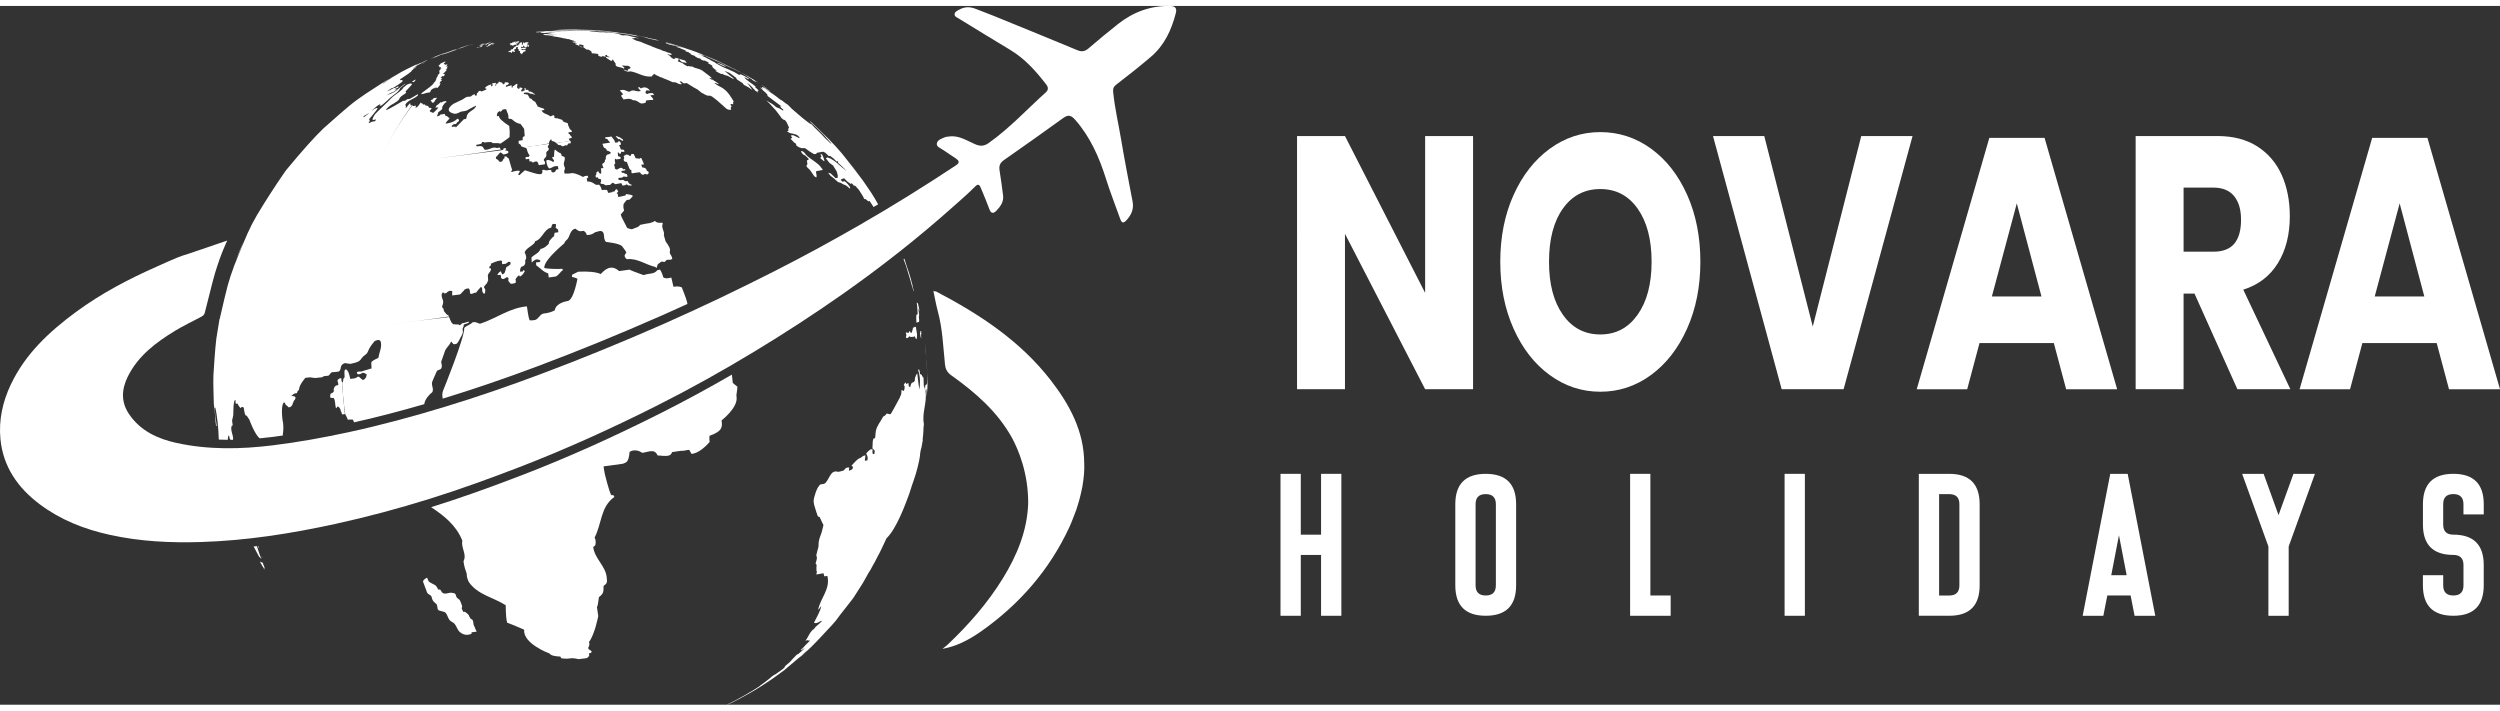 <?xml version="1.0" encoding="UTF-8"?>
<svg id="Layer_2" data-name="Layer 2" xmlns="http://www.w3.org/2000/svg" width="197" height="56" viewBox="0 0 1363.1 380.99">
  <rect x="0" y="0" width="1363.1" height="380.99" fill="#333333" stroke="none"/>
  <defs>
    <style>
      .cls-1 {
        fill: #fff;
        stroke-width: 0px;
      }
    </style>
  </defs>
  <g id="Layer_1-2" data-name="Layer 1">
    <g>
      <g>
        <path class="cls-1" d="m803.17,208.97h-26.13l-43.71-84.74v84.74h-26.13V70.93h26.13l43.71,85.52v-85.52h26.13v138.04Z"/>
        <path class="cls-1" d="m900.29,77.86c8.3,6.05,14.85,14.45,19.64,25.19,4.79,10.74,7.18,22.88,7.18,36.41s-2.42,25.71-7.26,36.51c-4.84,10.81-11.41,19.23-19.71,25.29-8.3,6.05-17.5,9.08-27.58,9.08s-19.28-3.03-27.58-9.08c-8.31-6.05-14.88-14.48-19.71-25.29-4.84-10.8-7.26-22.97-7.26-36.51s2.42-25.68,7.26-36.41c4.84-10.74,11.41-19.13,19.71-25.19,8.3-6.05,17.5-9.08,27.58-9.08s19.43,3.03,27.74,9.08Zm-48.14,32.61c-5.04,7.1-7.56,16.76-7.56,29s2.52,21.74,7.56,28.9c5.04,7.16,11.84,10.74,20.4,10.74s15.23-3.58,20.33-10.74c5.09-7.16,7.64-16.79,7.64-28.9s-2.52-21.74-7.56-28.9c-5.04-7.16-11.84-10.74-20.4-10.74s-15.36,3.55-20.4,10.64Z"/>
        <path class="cls-1" d="m961.95,70.93l26.44,103.87,26.44-103.87h27.97l-37.59,138.04h-33.77l-37.44-138.04h27.97Z"/>
        <path class="cls-1" d="m1119.81,183.79h-40.5l-6.72,25.19h-27.51l39.58-137.07h30.11l39.58,137.07h-27.81l-6.72-25.19Zm-6.72-25.38l-13.45-50.77-13.6,50.77h27.05Z"/>
        <path class="cls-1" d="m1219.91,208.97l-23.38-52.13h-5.96v52.13h-26.13V70.93h44.62c8.56,0,15.79,1.89,21.7,5.66,5.91,3.78,10.34,8.95,13.3,15.52,2.95,6.57,4.43,14.09,4.43,22.55,0,10.02-2.17,18.55-6.5,25.58-4.33,7.03-10.62,11.85-18.87,14.45l25.67,54.28h-28.88Zm-29.34-74.98h16.2c5.2,0,9.02-1.46,11.46-4.39,2.45-2.93,3.67-7.25,3.67-12.98s-1.25-9.76-3.74-12.89c-2.5-3.12-6.29-4.69-11.38-4.69h-16.2v34.95Z"/>
        <path class="cls-1" d="m1328.56,183.79h-40.5l-6.72,25.19h-27.51l39.58-137.07h30.11l39.58,137.07h-27.81l-6.72-25.19Zm-6.72-25.38l-13.45-50.77-13.6,50.77h27.05Z"/>
      </g>
      <g>
        <path class="cls-1" d="m709.24,299.33v33.17h-11.06v-77.39h11.06v33.17h11.06v-33.17h11.06v77.39h-11.06v-33.17h-11.06Z"/>
        <path class="cls-1" d="m793.49,315.91v-44.22c0-11.06,5.53-16.58,16.58-16.58s16.58,5.53,16.58,16.58v44.22c0,11.06-5.53,16.58-16.58,16.58s-16.58-5.53-16.58-16.58Zm11.06-44.22v44.22c0,3.69,1.84,5.53,5.53,5.53s5.53-1.84,5.53-5.53v-44.22c0-3.68-1.84-5.53-5.53-5.53s-5.53,1.84-5.53,5.53Z"/>
        <path class="cls-1" d="m888.79,255.11h11.06v66.33h11.06v11.06h-22.11v-77.39Z"/>
        <path class="cls-1" d="m984.09,332.5h-11.06v-77.39h11.06v77.39Z"/>
        <path class="cls-1" d="m1046.22,255.11h16.58c11.06,0,16.58,5.53,16.58,16.58v44.22c0,11.06-5.53,16.58-16.58,16.58h-16.58v-77.39Zm11.06,11.06v55.28h5.53c3.68,0,5.53-1.84,5.53-5.53v-44.22c0-3.68-1.84-5.53-5.53-5.53h-5.53Z"/>
        <path class="cls-1" d="m1161.7,321.44h-12.71l-2.16,11.06h-11.28l15.04-77.39h9.51l15.04,77.39h-11.28l-2.16-11.06Zm-2.16-11.06l-4.2-21.78-4.2,21.78h8.4Z"/>
        <path class="cls-1" d="m1236.82,294.69l-14.32-39.58h11.72l8.13,22.5,8.13-22.5h11.72l-14.32,39.58v37.81h-11.06v-37.81Z"/>
        <path class="cls-1" d="m1321.07,315.91v-5.53h11.06v5.53c0,3.69,1.84,5.53,5.53,5.53s5.53-1.84,5.53-5.53v-11.06c0-3.68-1.84-5.53-5.53-5.53-11.06,0-16.58-5.53-16.58-16.58v-11.06c0-11.06,5.53-16.58,16.58-16.58s16.58,5.53,16.58,16.58v5.53h-11.06v-5.53c0-3.68-1.84-5.53-5.53-5.53s-5.53,1.84-5.53,5.53v11.06c0,3.69,1.84,5.53,5.53,5.53,11.06,0,16.58,5.53,16.58,16.58v11.06c0,11.06-5.53,16.58-16.58,16.58s-16.58-5.53-16.58-16.58Z"/>
      </g>
      <path class="cls-1" d="m5.85,206.53c7.9-16.79,20.99-28.92,35.55-39.66,13.78-10.16,28.9-18.06,44.51-24.95,3.57-1.57,7.11-3.26,10.75-4.71h0s.16-.06.16-.06c1.98-.79,4-1.49,6.06-2.07l21.01-7.17s-4.47,9.08-7.99,22.59c-1.42,5.58-2.85,11.16-4.24,16.75-.4,1.6-1.68,2.06-2.89,2.71-4.43,2.35-8.98,4.51-13.25,7.11-10.47,6.38-20.21,13.65-25.83,25-3.36,6.8-3.87,13.7.62,20.39,6.23,9.27,15.77,13.58,25.96,15.81,17.36,3.8,35.04,3.45,52.6,1.28,13.63-1.68,27.15-4.13,40.6-7.02,18.1-3.89,35.94-8.74,53.61-14.13,17.4-5.3,34.6-11.25,51.65-17.64,22.9-8.58,45.51-17.86,67.89-27.74,20.07-8.86,39.83-18.37,59.39-28.28,15.63-7.92,31.02-16.31,46.23-25.04,18.06-10.36,35.71-21.37,53.07-32.85,2.25-1.49,1.45-2.55-.05-3.62-2.35-1.68-4.84-3.16-7.2-4.83-1.36-.96-3.7-1.66-3.22-3.61.44-1.8,2.67-2.51,4.4-3.22.68-.28,1.48-.28,2.23-.39,5.38-.78,9.68,2.29,14.23,4.22,2.78,1.18,4.87,1.09,7.31-.63,11.44-8.05,20.85-18.35,31.18-27.63,1.37-1.23,1.58-2.61.27-4.3-5.62-7.29-11.65-14.09-19.67-18.89-9.46-5.66-18.84-11.46-28.24-17.21-.95-.58-2.25-1.04-2.05-2.41.18-1.2,1.36-1.66,2.37-2.24,2.93-1.68,5.89-1.79,9-.54,3.37,1.36,6.8,2.58,10.16,3.95,15.17,6.19,30.35,12.37,45.48,18.66,2.45,1.02,4.15.59,6.12-1.12,5.21-4.52,10.56-8.89,15.96-13.18C617.94,3.26,627.4-.21,638.14,0c2.7.06,3.63,1.35,2.98,3.87-2.37,9.17-6.21,17.57-13.58,23.84-6.11,5.19-12.38,10.2-18.76,15.06-1.54,1.17-2.02,2.18-1.85,4,.85,8.8,2.9,17.4,4.36,26.1,1.89,11.31,4.11,22.56,6.25,33.83.75,3.96-.6,7.08-3.2,9.98-1.77,1.97-2.71,1.83-3.58-.63-2.55-7.22-5.39-14.34-7.68-21.64-3.72-11.83-8.58-22.95-16.91-32.41-2.36-2.68-3.97-2.69-6.58-.81-10.66,7.68-21.36,15.3-32.14,22.8-2.2,1.53-2.87,3.18-2.44,5.72.75,4.47,1.28,8.99,1.9,13.48.48,3.49-1.35,6.06-3.55,8.37-1.41,1.48-2.87,2.04-3.86-.63-1.44-3.87-3.02-7.7-4.63-11.5-.66-1.57-1.23-3-3.31-.87-3.59,3.67-7.51,7.01-11.34,10.43-19.46,17.38-39.93,33.47-61.29,48.45-15.4,10.8-31.17,21.02-47.25,30.77-17.25,10.47-34.85,20.3-52.85,29.38-24.73,12.48-49.92,23.95-75.8,33.92-16.05,6.18-32.2,12.04-48.61,17.17-17.05,5.33-34.27,9.96-51.74,13.77-24.08,5.25-48.28,9.06-72.96,9.83-16.79.53-33.34-.28-49.8-3.9-13.91-3.06-26.82-8.11-38.24-16.67C9.73,262.76,1.68,251.23.23,236.08c-.98-10.26,1.19-20.15,5.61-29.55Z"/>
      <path class="cls-1" d="m350.83,16.96l.87.25.99.3,2.48.58h.02c1.2.2,2.33.7,3.58.7l-1.22-.32,1.11.25.64.13v-.06s.06.01.06.01c-.06-.04-.18-.08-1.72-.46l-4.6-1-1.07-.18-1.14-.2Z"/>
      <path class="cls-1" d="m347.37,16.1l-.11-.02-.12-.02-.11-.02.35.06Z"/>
      <path class="cls-1" d="m493.95,180.62c.14.17.13.47.42.51l.4-.1c.16-.04.73-.41.86-.71.13-.26.17-.27.37-.09.1.09.75.44,1.37.2q.27-.1.4.05l.19.13.13-.21c.06-.17.09-.23.33-.3,0,0,.37.05.56.54q.36,1.03.58.91l.28-.08s.13-.34.17-2.46c-.2-1.33-.43-2.64-.64-3.96q-.4-.21-.54-.19c-.24.11-.24.46-.56.49h-.38s-.04.02-.04.02c-.11.11-.14.18-.14.62-.03.55-.06.61-.2.78-.13.17-.16.26-.18.76-.02.3-.05.53-.16.56l-.57.11c-.3-.22-.2-.67-.51-.9l-.18.04c-.29.17-.21.56-.41.79l-.36.09q-.39.06-1.26-.32c.09.63.31,1.25.3,1.89.01.3-.24.49-.3.76l.08.07Z"/>
      <path class="cls-1" d="m505.69,203.89v.33s.02.44.02.44v.47s-.01-.91-.01-.91v-.46s-.07-2.67-.07-2.67l-.02-.22s0-.02,0-.03c-.03-.47-.06-.99-.09-1.48l.07,1.67-.02,3.22-.06,1.54-.29.5-.22.28c-.14.07-.29.13-.46.2l-.18,2.05v.37c-.16-.7-.35-1.4-.67-2.11-.1-1.83-.12-3.09-.15-4.35-.41-.36-.82-.99-1-1.5-.46-.56-.68-.5-.93-.43q-.06-1.75-.48-2.61c-.2-.04-.3,0-.41.01l-.02.68c.46,1.46,1.33,4.17.65,10.26-.52-1.94-1.21-8.72-1.21-8.77-.39.31-.77.93-.86,1.41-.55,1.26-.53,1.93-.5,2.58-.17.21-.38.49-.54.7-.37.19-.68.28-1,.34q-.69.78-.96,2.47c-.22-.15-.53-.35-.75-.49-.07-.55-.17-1.27-.24-1.82-.24.12-.55.29-.79.41-.16.24-.21.25-.25.26l-.53-1.03c-.34.39-.72.97-.95,1.43.16.24.34.57.49.81q0,1.86-.6,2.56c-.21-.16-.51-.37-.7-.52-.28-.05-.36-.04-.44-.02q.06,1.59-.27,2.67c-.56.83-.56,1.05-.55,1.27-.9,1.86-4.99,9.09-5,9.09-.2.05-.36.08-.52.1-.49-.14-1.19-.29-1.71-.37-.16.19-.36.45-.5.65-.32.41-.9.84-1.4,1-1.34,2.65-3.43,4.9-4.04,7.93-.19,1.54-.29,2.69-.37,3.84-.26.06-.6.14-.85.2-.49,1.17-.51,1.21-.61,5.39.43.34.91.86,1.24,1.29-.02.79-.09,1.21-.13,1.63-.26.08-.59.18-.85.25q-.41-.81-.19-2.67c-.53-.05-.63-.03-.73-.02l-.37.06q-2.1,1.55-2.38,2.47c.11.15.26.35.37.51.2.48.4,1.15.47,1.68-.06.49-.1.9-.16,1.31-.47.09-.96.18-1.43.26.11-.98.23-1.97.35-2.96q-1.17.04-2.28,1.1c-.42.3-.53.32-.66.34-.72.26-1.42.5-4.69,4.18.23.15.52.37.74.53.09,1.14,0,1.53-2.12,2.27.02-.55.08-1.28.14-1.83-1.71,0-1.85.19-2.94,1.62-1.47.49-2.29.62-3.11.77-4.47-1.46-4.67,4.73-7.53,6.51-.69.11-1.37.22-2.07.34-2.27,1.6-3.52,7.44-3.66,8.09q-.22,1.59.22,3.16c.5,1.85,1.72,5.43,1.72,5.43.11.25.25.59.38.85.26.06.59.14.84.2q2.02,4.36,2.12,4.38c-.23,1.18-.53,2.33-.84,3.49-.35.97-.46,1.4-.58,1.82-.1.26-.24.62-.36.88-.3.85-.38,1.12-.45,1.4-.23.82-.47,1.89-.45,3.68-.05.71-.1.9-.17,1.09-.31,1.54-.97,3-1.07,4.61l.33.31c-.02,1.53-.06,1.65-.72,3.76.18.2.41.46.58.66q-.14.86-.11,3.44l.27.07c-.03.54-.18,1.27-.35,1.79,1.35-.23,2.68-.46,3.98-.68.04.53.22,1.23.44,1.71.6-.09,1.11-.17,1.6-.26,1.85,7.13-3.89,12.21-5.01,18.54.7-.58,1.08-1.4,1.63-2.08.03.61.05,1.65-3.86,8.99q.78.92,3.67-.81c.31-.06.56-.11.79-.16-1.04,1.2-2.34,2.1-3.48,3.18-.77.93-1,1.23-1.25,1.52-.33.17-.4.17-.47.19-.37.47-.76.92-1.15,1.39l-.54.82c-.76,1.24-1.32,2.61-2.27,3.76.83-.21,1.07-.26,1.33-.32.32.28.4.26.5.24.28.03.51-.02.74-.07-.32.33-.64.67-.97,1q-1.96,1.88-2.53,2.62c-.66.67-.79.81-.94.95-.2.19-.47.42-.68.61.07.19.33.13.58.07.23-.19.54-.43.77-.6.78-.49.84-.5.9-.51-.45.44-.88.86-1.32,1.29q-2.11,1.93-2.71,2.34c.29-.52.27-.52.27-.51h0s-.01.01-.01.01h-.01c-.72.57-.87.71-1,.84-1.29,1.26-2.43,2.66-3.7,3.94-.97.83-1.83,1.55-2.7,2.26.2-.05.41-.09.59-.14-.35.39-.85.87-1.22,1.23-.3.23-.46.36-.62.48-1.23.96-2.57,1.79-3.84,2.71-.23.11-.56.27-.78.37-.33.25-.66.5-.97.73-.23.2-3.42,2.94-6.06,4.68-.59.44-.46.41-.34.38-.24.14-.53.34-.75.49-1.01.66-1.57,1.01-2.14,1.37-.73.44-.9.55-1.07.66q-.7.44-3.87,2.29c-.53.3-.7.41-.88.51-1.64.93-4.75,2.62-4.78,2.63-.72.33-1.11.54-1.51.75q-.68.27-3.12,1.56l.45-.07c.7-.32.73-.32.73-.32q1.55-.69,2.44-1.14c.19-.09.36-.19.55-.29.25-.11,4.45-2.23,8.05-4.33l.41-.24q.52-.28,2.32-1.37l.16-.06.61-.35.45-.31c1.32-.79,3.11-1.89,4.72-2.98.33-.22.42-.28.5-.34.75-.49,1.49-.97,2.21-1.47.56-.37.64-.43.73-.49,2.43-1.77,4.95-3.43,7.31-5.31.73-.61,1.21-.99,1.7-1.37-.66.47-1.31.96-1.98,1.41,1.17-.89,2.33-1.78,3.5-2.67.59-.46,1.07-.85,1.54-1.23l.15-.18c-.21.19-.5.41-.72.59-.39.33-.56.46-.71.59-.49.37-1.14.85-1.63,1.22q4.1-3.33,4.93-4.09c1.01-.89,1.85-1.61,2.65-2.32.18-.18.43-.43.61-.62.84-.78,1.3-1.19,1.74-1.6l.27-.07-4.12,3.68.19-.06c2.15-1.66,4.01-3.66,6.04-5.47q1.77-1.58,11.63-12.25c.19-.22.43-.5.64-.73.79-.89,1.06-1.21,1.32-1.52,2.94-4.11,6.24-7.95,9.27-12,.17-.25.25-.35.33-.46,1.13-1.67,4.76-7.45,4.79-7.5,1.12-1.74,2.05-3.6,3.06-5.4.22-.37.32-.54.42-.73.1-.17.22-.35.31-.53.9-1.33,1.02-1.58,1.48-2.53.09-.19.2-.37.3-.54l.17-.3c.12-.23.31-.55.42-.78.5-.79.62-1.01.75-1.24l.06-.16q.42-.73,1.21-2.37c.14-.27.19-.36.23-.46.15-.26.33-.59.47-.85.39-.69.48-.87.58-1.07l.12-.26c.25-.49.59-1.16.82-1.67,1.1-2.23,2.01-4.18,2.9-6.15,5.36-5.02,10.28-18.5,12.39-24.25.3-.86.42-1.31.56-1.77,1.25-4.07,2.88-8.02,3.86-12.18.18-.73.24-.95.28-1.15,1.24-4.74,1.25-7.07,1.26-7.09.12-.67.19-1.09.27-1.51q.4-.97,1.12-5.4c.05-.71,0-.68-.07-.64q.34-2.27.44-4.97-.04-1.1.25-3.3c-1.2-5.85,1.77-11.7.9-17.55l.05-1.06.4-.52.09,1.6-.07,2.61.2-1.25.29-2.62v.18q.09-.43.14-3.83v-1.03s0,.15,0,.15l-.02-.76Z"/>
      <path class="cls-1" d="m321.29,13.09l.47.06c.57.06,1.15.06,1.72.07l-.4-.03-1.79-.1Z"/>
      <path class="cls-1" d="m324.13,13.17c-.65-.04-1.28-.08-1.93-.11h-.05s2.13.12,2.13.12l-.15-.02Z"/>
      <path class="cls-1" d="m357.09,18.19c.24.06.36.09.55.14l.2.04c-.25-.06-.51-.13-.75-.18Z"/>
      <path class="cls-1" d="m346.56,15.97l.13.02.33.05-.44-.08.55.1.13.02-1.13-.2-.48-.09h-.05s-.03-.01-.03-.01h-.03c.17.03.33.07.51.1l-.97-.18-1.82-.31h-.11s-.02,0-.02,0l1.35.22,2.09.37Zm-.39-.08l.33.06-.38-.07h.06Z"/>
      <path class="cls-1" d="m353.07,17.33l.32.04-.84-.21h.09s-2.41-.51-2.41-.51l-2.36-.46-.51-.09,5.67,1.23h.03Z"/>
      <path class="cls-1" d="m327.55,13.43l-.41-.03.66.05-.25-.02Z"/>
      <path class="cls-1" d="m183.89,206.83c-.47.02-1.35.26-1.84,1.68-.23.63.1,1.29-.13,1.91l-.82.65c-.29.18-.7.09-.87.46-.17.38-.2,1.07-.22,1.86l.13.07c.51.23.77.34,1.04.31.73-.1.78,0,.9.2.88,1.7.51,3.65,1.12,5.39.44-.14.47-.6.71-.89l.24-.03c.65-.02,1.59,1.27,1.6,2.19l.02.17c.12.22.25.41.35.64.11.36.26.84.38,1.21.17,0,.32.03.5.02.17-.02.33-.03.55-.06q.39-.15.5-.1c-.69-5.86-1.19-11.7-1.59-17.53q-.33-.42-.37-2.01c-.32.03-.63.07-.97.11l-.98.77c-.48.96,1.17,2.92-.24,2.99Z"/>
      <path class="cls-1" d="m505.69,203.76c0-.5-.02-.96-.03-1.39,0,.12,0,.24,0,.36l.02,1.02v.13s0-.12,0-.12Z"/>
      <path class="cls-1" d="m334.77,14.19l.76.11.49.06.62.06-.2-.04-.38-.06-1.26-.15h-.09s.69.08.69.08l-.64-.08Z"/>
      <path class="cls-1" d="m505.51,198.77c.03.55.06,1.1.08,1.62-.02-.54-.05-1.08-.08-1.62Z"/>
      <path class="cls-1" d="m505.42,197.29c.04.53.07,1.02.1,1.48-.05-.97-.11-1.95-.18-2.98,0-.19-.02-.37-.03-.56l-.1-1.33c-.02-.31-.04-.61-.07-.92,0,.13.02.26.02.39l-.09-1.12c.16,2.45.3,4.86.45,7.1l-.03-.81c-.03-.42-.05-.84-.07-1.25Z"/>
      <path class="cls-1" d="m501.33,166.49c.2-.23-.93-4.66-.93-4.7l-.03.12-.08.12.02.37c-.09-.19-.11-.42-.22-.61h-.06s-.03.06-.03.06l-.13-.07c-.04.14-.03.26.09.83q.1.53.16,1.36.29,4.05.24,4.19h-.15s-.33.13-.33.13l-.2.07c-.2.37-.06,3.53.01,4.34.55-.17,1.01-.33,1.38-.48.23-.23,0-1.97-.02-2.17-.08-.67-.08-.75-.03-.85l.09.06c.03-.07.06-1.08,0-1.42-.2-1.13-.42-2.53-.28-2.87.28.47.31,1.02.48,1.53Z"/>
      <path class="cls-1" d="m502.35,178.98h.02q.05-.14-.11-1.78c-.13.06-.28.11-.43.17l-.03.09c-.04.24,0,.49-.04.72l-.11.31s.08,1.02.2,1.52q.3,1.1.34,1.15l.13-.1c-.01-.43-.12-.82-.14-1.24,0-.17.05-.86.08-.91l.08.08Z"/>
      <path class="cls-1" d="m505.63,201.08c0-.21-.03-.47-.03-.69,0,.14.01.28.02.43,0,.08.01.18.02.26Z"/>
      <path class="cls-1" d="m329.02,13.63l-.22-.03,1.21.11.56.05-.32-.04c.46.02.95.09,1.43.13-.27-.03-.62-.07-.88-.1l1.27.13-.73-.08-.89-.09-.15-.02h.12s1.91.19,1.91.19l.48.05,1.23.14c-.26-.02-.52-.04-.78-.07h-.1c.31.03.62.06.93.1h.06s.62.07.62.07l-.44-.07.39.05-.14-.02.4.04-1.1-.13-2.26-.25-1.51-.15-.9-.09h.07c-.8-.05-1.59-.12-2.41-.18h.09s.18.02.18.02l-.25-.02-1.43-.11c-.36-.02-.74-.05-1.09-.08h-.11s-2.11-.12-2.11-.12l-.87-.05-2.09-.09h-.29s.24,0,.24,0c-1.09-.04-2.19-.08-3.26-.1h.06c-.53,0-1.05-.01-1.6-.02h-.06c-.46,0-.92-.02-1.39-.01,1.24.03,2.46.04,3.69.07,2.54.07,5.5.24,5.54.24-.32-.02-.65-.03-.97-.05.32.02.78.05,1.09.06.45.03.88.05,1.31.07l1.63.11c.56.04,1.09.09,1.64.15.15.01.31.03.46.04l.4.03,1.35.11Zm-7.84-.61l.73.04,1.17.07h-.07c-.59-.04-1.2-.07-1.82-.11Zm2.52.15l.45.03.75.05-1.19-.08Z"/>
      <path class="cls-1" d="m358.38,18.5l-.55-.12c.13.03.27.06.38.09l.17.03Z"/>
      <path class="cls-1" d="m494.05,141.85l1.08,3.6,1.23,4.06.73,2.69.7,2.17.46,1.37v-.54s-.58-2.05-.58-2.05l-.17-1.01-.53-1.89-.31-1.31-.53-1.72-.46-1.58c-.29-.87-.59-1.75-.9-2.62l-.76-2.35-.63-1.89.13.26.45,1.2v-.04s-.61-1.64-.61-1.64c-.1-.24-.22-.52-.32-.77-.13.1-.26.19-.38.29.51,1.33.97,2.56,1.4,3.76Z"/>
      <path class="cls-1" d="m470.48,95.29c-3.13-4.42-4.6-6.5-7.33-9.75,2.38,2.97,4.59,5.91,6.63,8.79.16.22.31.45.47.67.08.1.14.19.22.29Z"/>
      <path class="cls-1" d="m416.19,44.14l.12.24c.6.4,1.2.81,1.82,1.22.33.23.67.46,1.03.69l.59.32.17-.09-2.55-1.75-1.18-.62Z"/>
      <path class="cls-1" d="m417.67,47.56l1,1.09-.42.24,1.82,1.36c1.18.86,2.31,1.73,3.46,2.61l2.67,1.97-.99-.25.73.96,1.31,1.21-.47.23-1.92-1.18-1.49-.53c-.76-.62-1.52-1.22-2.27-1.82l-3.28-1.92,1.75,1.66,3.45,3.78,1.72,2.24,1.51,2.06,1.05.79.62.13.96,1.18.64,1.42.69,1.41-.41.85.04,1.03-.77.28,1.65.97,1.94.39,1.8.55,1.46,1.3-.08.55-1.46-.77-1.99-.92c-.4.08-.82.16-1.25.25l.82,1.16-.91.57,1.78,1.9,1.17.84.24,1.01,1.28.83,1.48.52,1.93.03,2.66,1.91,2.25,1.34,1.01-.07.73-.71,2.13-.33c.34-.08.68-.15,1.02-.23l1.22.55,1.91,1.83.79-.04,1.85,1.4,1.61,1.64c.32-.09.63-.16.91-.24l-.13.92,1.06.89,1.97,1.88,1.69,1.78-2.21-1.8-3.68-3.19-2.76-1.8-1.83-.7-.85.48,1.99,2.54,1.97,1.43,2.01,3.32.53,2.09-.05,1.31-1.2.11-2.58-2.51-1.47-.41,1.37,1.73,1.83,1.36,2.24,2.02,1.28.32,1.68.95,1.24.47.94.69,1.4,1.19.05-.77q-1.11-1.86-2.93-3.31c-.43.05-.83.14-1.23.23-.3-.25-.69-.6-.99-.89.33-.53,1.24-.81,1.87-.96l1.84,1.81,1.72,1.24.69-.32,1.16,1.38c.2-.04.38-.09.55-.14l2.12,2.36,2.09,3.32.85,1.66.81.09,1.33,1.19c.25-.07.51-.14.75-.21l2.17,3.3c.83-.49,1.66-.97,2.49-1.47-3.01-5.36-4.38-7.34-8.21-12.84-.03-.03-.05-.06-.07-.09.03.04.04.06.07.1l-.16-.21c-.04-.06-.09-.12-.13-.18-11.81-15.49-11.89-15.57-18.8-22.72-3.44-3.32-7.96-7.86-11.55-11.03l.85.8.83.78.09.19.33.54,2.32,2.12,2.68,2.62c.63.62,1.27,1.23,1.9,1.87l2.06,2.31,2.36,2.68-.56-.2-1.86-1.77-1.46-1.43-1.68-1.82c-1.04-1.02-2.08-2.05-3.13-3.05l-2.34-2.42-.64-.19-1.86-1.36-2.28-1.79c-1.03-.9-2.05-1.78-3.1-2.65l-2.69-2.31-1.32-1.36-.85-.84-1.33-.9-2.23-1.7-.19.07-2.28-1.79-1.74-1.29-2.73-1.84-1.95-1.43-1.57-.9-.37.13.64.57-.27.21-1.23-.64,1.68,1.63,1.69,1.5Z"/>
      <path class="cls-1" d="m408.26,38.58l-.65-.37-1.99-1.11,3.61,2.04-.97-.56Z"/>
      <path class="cls-1" d="m332.07,13.89l1.05.11h.04c-.2-.02-.4-.04-.59-.06l-.5-.05Z"/>
      <path class="cls-1" d="m360.75,168.82c4.64-2.05,9.33-4.16,14.07-6.34-.09-.4-.17-.79-.25-1.19-.72-2.7-1.89-5.24-2.83-7.86-1.71-.72-3.12-.51-4.54-.31-.38-1.69-.77-3.36-1.17-5.02-2.87.67-3.21.48-4.39-.13,0-.03-.74-2.88-1.81-4.23-.44.1-1.02.24-1.45.35-1.73,2.3-4.57,1.61-6.82,2.5-.42.08-.61.1-.8.12q-7.17-2.56-7.44-2.95c-1.91.27-3.83.54-5.76.81-4.56-4.11-7.96-.54-10,1.59q-4.03-1.7-12.34-1.25c-1.11.45-2.09,1.18-3.22,1.59-.06.35-.13.82-.2,1.19q2.42.59,3.07,1.07-2.42,11.84-5.47,12.16c-.08,0-6.31.85-6.91,5.04-2.31,1.26-4.32,1.52-6.32,1.79-1.96.55-2.51,2.9-4.45,3.49-.95.1-1.33.15-1.72.2-.34,0-.81-.02-1.16-.03q-.62-.71-1.54-7.6c-9.29.75-16.68,6.53-25.2,9.35-.19.02-.4.05-.6.07-.69-.24-1.61-.58-2.28-.84-1.04,0-1.24.01-1.45.04-1.31,1.38-3.29,1.77-4.64,3.12.39,4.82-11.41,33.92-11.54,34.18-.29.65-.42,1.65-.45,2.36.13,1.11.19,1.63.23,2.01.12-.04.23-.07.35-.1,16.38-4.99,33.19-10.73,51.38-17.55,22.06-8.27,44.82-17.57,67.65-27.64Z"/>
      <path class="cls-1" d="m446.24,86.44c-1.9-1.68-4.13-2.94-6.06-4.58-.82-.7-1.3-1.7-2.13-2.37-.34-.28-1.04-.41-1.04-.41l-.27.14c.17.51.34,1.03,1.38,1.91.25.22.63.17.87.38q.44.34,1.9,1.83c-.05.19-.02.41-.11.58-1.03.13-.86.63-.71,1.07.01.02.47,1.97-.37,1.94h-.15c.16.31.37.73.53,1.03l.28.25q1.34,1.13,2.18,2.51c1.39,2.29,1.8,2.44,2.01,2.51.32.11.35.14.54.28.16-.4.29-.75-.07-2.29-.2-.88-.15-1,.15-1.14,1.22-.24,2.39-.47,3.5-.69q-1.52-2.17-2.4-2.95Z"/>
      <path class="cls-1" d="m416.09,43.71c.62.37,1.9,1.15,2.07,1.19-.08-.22-1.61-1.07-3.23-1.95l1.02.68.14.08Z"/>
      <path class="cls-1" d="m447.5,82.52c-.3.05-.07.4-.1.6l.08.06c1.82,1.62,2.02,1.65,2.05,1.34l-.55-1.87c-.13-.31-.36-.58-.49-.9-.06-.18,0-.38-.03-.56-.21-.12-.53-.28-.75-.39l-.3.03c-.09.02-.08.11.17.56.19.37.27.7.25.97q0,.09-.32.15Z"/>
      <path class="cls-1" d="m363.24,20.11l-.14.08.02.19,2.24.79,1.09.2,1.62.43-.04-.22-2.07-.66-2.73-.8Z"/>
      <path class="cls-1" d="m340.35,14.95h.02c.66.09,1.32.18,1.98.29l-.76-.12-1.55-.24h-.07s-.07-.02-.07-.02l-.49-.07-.42-.05c-.33-.05-.67-.1-.99-.14l-.13-.02h-.13s1.34.19,1.34.19c.42.07.83.14,1.27.19Z"/>
      <path class="cls-1" d="m390.83,30.98l2.01,1.04,2.09.91.78.21-.08-.21-1.73-.92q-2.49-1.09-3.08-1.02Z"/>
      <path class="cls-1" d="m324.2,13.26c-.24,0-.48-.04-.72-.05l.72.05Z"/>
      <path class="cls-1" d="m405.43,36.99l.19.1-.5-.28.32.18Z"/>
      <path class="cls-1" d="m394.32,31.34l2.09.98-.88-.45-3.31-1.54-1.96-.88-2.5-1.09c1.01.44,2.1.94,3.2,1.46l.65.28,2.72,1.24Z"/>
      <path class="cls-1" d="m365.12,20.36l2.56.74,2.43.75,3.61,1.19,2.71.97-.32-.07-3.12-1.12-1.65-.52-2.58-.84-2.43-.73-1.23-.33h-.17s-1.84-.49-1.84-.49l-.09.07,2.42.71,2.66.85,2.02.6,2.08.69h-.23s-1.67-.53-1.67-.53l.37.19-.41-.05-1.39-.42-.26.1.96.48,1.62.54-.03.11,1.32.47,2.13.9-1.2-.22.58.4,1.53.44.18.14-.12.13,1.24.5-.51.05.76.54,1.72.61.34.39,1.39.79.54.06,1.04.42.32.5,1.32.45.38-.09c.8.36,1.59.72,2.39,1.1l-.09.13c-.19.04-.38.09-.58.13l1.24.69,1.4.77-.38.09.56.66-.08.21,1.22,1.04c.35.19.7.38,1.06.57-.3.07-.63.14-.93.2l1.93,1.1,1.51.71c.17-.04.33-.08.48-.11l1.27.65,1.75.47,3.02,1.67.15-.35-2.07-1.57-2.89-2.49,1.33.53,1.45.6,3.48,2.62.45.89,3.12,2.03.7.96,2.4,1.26c.75.51,1.5,1.02,2.26,1.54l-.77-1.08-1.36-1.87-.83-1.04,1.36,1.03,1.06,1.01,2.2,2.38,1.55,1.03-.51-.92.74-.3-2.01-1.85c.16-.04.32-.09.46-.12l-1.65-1.35-1.46-1.01-2.47-1.9-.53-.68-.2-.29.81.34,1.27.68h.4s-.26-.45-.26-.45c-.71-.42-1.44-.83-2.17-1.24l-2.26-1.05-.22.07.34.39-1.01-.16-2.33-1.4-2.87-1.31-2.96-1.25-2.45-1.25-1.88-1.07-.59-.47-2.02-1-.65-.45-1.62-.78-.27-.24-2.24-1-.11-.17-2.35-1.05.52.13,2.06.93.73.17h.27s-1.23-.58-1.23-.58l-.22-.17,1.17.45.07-.07,1.7.78,1.08.53,2.13.97,2.15.94.53.14,2.81,1.36,1.64.84,1.59.75,1.89.85,1.84.91.05-.05,1.24.65,1.12.57-.4-.27c.51.27,1.02.55,1.53.82l.53.35,2.01,1.21.18.23,2.52,1.52.41.4,2.02,1.2.12-.08-.72-.53-.21-.21-.08-.16,1.86,1.11.44.24c-.66-.45-1.15-.75-1.63-1.04l-.18-.13-1.62-.98-.78-.43c-1.19-.71-2.43-1.41-3.66-2.08l-3.02-1.63-.33-.17c-3.58-1.77-7.76-3.87-11.59-5.66l-3.23-1.38-1.44-.63-2.04-.84-.75-.26-1.29-.58-1.51-.6.57.21-.07-.04-1.52-.58-1.08-.4-.48-.18.49.2-1.96-.72-.19-.08-.34-.11-6.2-2.08-3.56-1.08-2.96-.83-.41-.08v.06s2.15.55,2.15.55Z"/>
      <path class="cls-1" d="m403.4,35.89l-2.06-1.07-1.69-.9.03.05,1.53.82,1.33.68c.28.14.59.29.86.43h-.01Z"/>
      <path class="cls-1" d="m403.79,36.1c-.12-.06-.26-.13-.39-.19l.78.39-.39-.2Z"/>
      <path class="cls-1" d="m262,21.51c-.2.08-.41.08-.58.22l-.08.06c.19,0,.37-.06.54-.09h.13s.12-.04.12-.04l-.2.14h.04c.35-.04.61-.2.93-.31q.35-.17.7-.39v-.02c.26-.16.56-.24.84-.37l-.41.14q.28-.18.7-.37.18-.08.21-.12l-.21.05-.34.14c-.59.24-1.19.46-1.77.72-.2.08-.4.15-.59.24Z"/>
      <path class="cls-1" d="m229.51,48.07q.25-.07.31-.03c.19.02.33,0,.44-.02.9-.06,1.67-.53,2.55-.68.44-.05.91-.11,1.36-.16l.4-.35.15-.18.21-.74c.44-.37.82-.69,2.24-1.43q-.33.42-.33.66.58-.46.83-.72c.26-.16.34-.07.41.01l-.21.36c.22-.05.51-.12.73-.16.43-.57.97-1.05,1.34-1.68l-.1-.14q.35-.48.39-.61t-.7.05q.52-.74.47-.83c.25-.38.83-.45.92-.98.03-.28-.15-.25-.74-.17.32-.35.66-.69.99-1.03-.36-.11-.73.09-1.08-.01l.42-.33.15-.15q.54-.55.79-.56c.17.67.94-.48.95-.5.19-.34.02-.53-.05-.57-.3-.19-.6.05-.93-.02.24-.2.45-.41.67-.6l.32-.29c.52-.45.82-1.07,1.39-1.45-.16-.12-.75.04-.99.11q1.19-1,1.18-1.16-.21-.05-.26-.07l-.02-.09q.45-.48.51-.62c-.36,0-.74.03-1.11.07q.9-.88.82-.98l.04-.08h-.33s-.07-.04-.07-.04l-.19.02c-.33.06-.68.11-1.01.17l.1-.15.02-.17-.02-.08-.46.04c.02-.17.18-.26.27-.39q-.1-.04-.35.02v-.08c.34-.33.86-.42,1.1-.87q-.07-.02-.26,0l-.15-.04h-.13q-1.41.53-2.27,1.06c-.17.11-.32.23-.5.34l.27-.04v.09c-.68.5-.85.62-1.05.86.23,0,.45-.01.68-.04l-.35.4h.47c-.11.14-.26.23-.31.39.31-.02.59-.05.9-.09l.02.18h.07c.01.28-.36.32-.39.55.24.09.49-.07.72,0-.41.48-1.06.75-1.29,1.4l.31.06-.33.33-.08.17h.18q0,.09-.16.27.12.02.56-.04c-.38.68-1.09,1.1-1.4,1.84h.16c-.08.16-.23.28-.2.46q-.46.5-.57.81l.13.06-.34.32.13.05.12.06-.26.31c-.06.11-.19.34-.26.62l.08.05q-.17.25-.49.56c-.8.76-.77.87-.72.99l-.19.22c-.58.58-1.24,1.1-1.86,1.64q-3.93,2.9-4.08,3.04c-.23.25-.45.5-.66.76Z"/>
      <path class="cls-1" d="m235.65,52.73c.29-.03.59-.07.89-.1.37-.59.73-1.19,1.12-1.77l.38-.38.22-.45c-.61.07-1.2.14-1.79.21-.16.2-.29.42-.47.61-.16.16-.24.18-.33.21-.49.12-.63.16-.75.51l-.04.41.13.03.4.15.16-.02s.04.07-.05.25c-.13.29-.16.38.16.34Z"/>
      <path class="cls-1" d="m235.09,28.49c.27-.11.53-.23.81-.32h-.02c.28-.04.53-.2.78-.3l.43-.19h0s0-.01,0-.01l-.35.13h-.02c-.09.02-.36.1-1.62.64-.16.07-.33.15-.5.22h.04s.02.02.46-.16Z"/>
      <path class="cls-1" d="m326.89,13.37l-1.42-.1c.32.04.65.04.97.07l.45.03Z"/>
      <path class="cls-1" d="m231.18,31.13c.29-.24.67-.33.98-.53h-.04c-.14.01-1.73.79-2.02.94h.06c.19-.07.36-.18.56-.21l-.23.13c.25-.11.46-.23.69-.34Z"/>
      <path class="cls-1" d="m250.15,23.24c-.29.15-.61.23-.92.35t.9-.25c.41-.13.81-.28,1.22-.42h.05s-.19.08-.19.08c0,0,.3-.06,1.86-.65h-.06c.77-.41,1.62-.53,2.4-.83h-.03c.55-.36,1.24-.39,1.84-.66-.23.06-.71.19-2.51.76h-.17s-.15.05-.15.05l-.36.11c-.29.09-.56.18-.83.28h.04c-.38.13-.77.26-1.17.39-1.36.46-1.36.46-1.4.5h.09c-.22.14-.47.16-.7.28h.08Z"/>
      <path class="cls-1" d="m132.71,128.99c.09-.23.17-.45.28-.68-.01.03-.03.05-.04.07-2.43,5.11-3.21,7.31-5.31,13.14,1.35-3.79,3.44-8.58,5.07-12.54Z"/>
      <path class="cls-1" d="m256.56,21.25c-.45.15-.76.25-.99.35h0c.37-.09.75-.25,1.14-.34.39-.13.79-.25,1.18-.37l.57-.19c-.17.05-.35.11-.53.14l.39-.13c-.24.06-1.74.54-1.77.55Z"/>
      <path class="cls-1" d="m260.86,22.52l.05-.03.07-.04h-.1s0,.01,0,.01l.04-.03h0s-.09,0-.09,0l.08-.08v-.04c-.21.1-.42.17-.62.28l-.25.12-.02.08-.11.1.23-.02s.21-.08.74-.34Z"/>
      <path class="cls-1" d="m241.77,26.11c-.52.21-.55.22-.99.44l.08.02.23-.05.02.05c.55-.16,1.06-.44,1.61-.59h.36q2.04-.83,2.9-1.11l.44-.17c.39-.16.78-.3,1.18-.49h-.04c.33-.15.72-.18,1.02-.41h-.1c.36-.27.84-.3,1.25-.49h0q-.24.04-.94.27-1.01.38-1.11.39c.41-.2.87-.32,1.3-.5l-2.7.91c-1.1.41-2.15.96-3.29,1.26-.43.16-.85.32-1.25.47Z"/>
      <path class="cls-1" d="m237.26,27.69l-.4.19h.1c-.21.11-.43.19-.65.3l.11.02.31-.12c-.63.45-1.39.62-2.05,1q.34-.12,6.59-2.83h-.04c1.14-.48,2.31-.9,3.43-1.39h-.02c-1.03.35-2.02.8-3.03,1.14h-.01c.37-.17.75-.3,1.12-.46-.24.02-1.15.38-2.79,1.04h-.09c-.25.09-.5.19-.74.29-.25.09-.48.19-.71.29-.72.29-1.16.48-1.29.55l.19-.04Z"/>
      <path class="cls-1" d="m249.51,23.64h-.04c-.36.11-.69.24-1.04.34l.07-.04c-.2.06-.4.14-.6.21l-.58.21-.44.17c-.31.12-.77.33-.77.33q.07,0,.43-.13c.29-.11.58-.23.87-.32h.03q.36-.08,2.06-.72h-.03s-.04,0-.04,0l.26-.11-.19.05Z"/>
      <path class="cls-1" d="m225.08,41.52l.16-.02.19.04.46-.25.63-.82.19-.31v-.02s-.05,0-.05,0c-.24.05-1.03.38-1.58.82-.19.15-.46.36-.44.45h.17s.32-.04.32-.04h0s-.06.14-.06.14h.02Z"/>
      <path class="cls-1" d="m119.68,170.73l-1.71,10.56c-.73,5.99-1.21,14.02-1.61,20.04,0,0,0,.02,0,.03l.04,2.69c0,.38,0,.76,0,1.14,0-1.34-.01-2.63-.03-3.82-.22,4.79.17,11.17.23,15.95,0,0,.02.01.08.42.07.56.12,1.13.19,1.69l.09.05c.09,1.32.18,2.64.3,3.97,0,.78-.02.86.55,5.66.08.04.18.07.32-.32-.17-1.66-.52-3.29-.71-4.95-.11-1.21-.2-2.42-.29-3.74-.02-.16-.02-.4-.04-.58,0-.25-.04-.51.3-.52,1.04,4.3,1.77,12.25,1.81,15.63.04.69.07,1.28.1,1.81,1.62.06,3.23.11,4.9.12.01-1.17.2-1.99.61-2.47.05.17.13.4.19.57.03.22.06.45.11.67.02.22.06.45.23.78.2.21.29.32.41.45.43,0,.87-.02,1.31-.02.36-2.6-1.71-5.07-.69-7.71l.51-.08-.02-.23q-.11-1.01-.24-1.76c-.02-.22-.05-.45-.07-.79q.11-.73.62-2.75c.07-3.95.11-6.33.74-8.19l.48-.16c.04.66.07,1.33.11,1.98.35-.01.72-.04,1.12.03.19.94.95,1.52,1.4,2.32.04,0,.08,0,.38-.12l.33-.42c.37-.03.74-.05,1.2.43q.46,3.76,1.1,4.25h.02s0,0,0,0h.03s.02,0,.02,0h.01s.02,0,.02,0h.03s.01,0,.36.04q1.41,2.21,1.46,2.22c.03.09,2.73,7.66,5.56,10.15,2.21-.21,4.47-.45,6.8-.73,1.91-.23,3.88-.52,5.83-.79.38-2.87.58-5.75-.14-8.65-.05-.48-.1-.95-.19-1.81,0-.06-.59-6.23.94-7.59.17.07.39.16.56.22.14.32.3.75.43,1.07q.36.11,1.67,1.43c2.53-.29,1.95-3.03,3.32-4.25.01-.02,1.66-2.17-2.02-1.95,1.47-1.32,1.73-1.37,2.29-1.48.14-.01.28-.03.82-.09q.43-1.16.61-1.5c.17-.04.38-.09.55-.11-.06-2.89,3.51-6.75,3.55-6.77.82-.08,1.63-.17,2.46-.26l2.79.37,3.83-.4c.31-.18.68-.42.97-.6.8-.08,1.61-.17,2.41-.25,1.02-.57,1.29-2.26,2.89-1.94.82-.09,1.65-.18,2.67-.29,1.39-.68,1.02-2.18,1.54-3.27l.05-.07q.91-1.12,1.85-1.27c.17-.02.34-.04.79.07.58.23,1.23-.01,1.79.3.17-.02.35-.04.51-.05.12-.01.21-.02.6-.08,4.08-.89,4.45-1.42,5.86-3.4.8-1.11,2.33-1.49,2.88-2.86q.89-2.24,1.98-3.68,1.69-2.22,1.9-2.35s2.85-1.64,3.33.54c.64,3.04-.92,5.72-1.34,8.59-3.4,1.67-3.43,1.75-3.88,2.62.05,1.08.1,2.16.15,3.24-.22.02-.44.05-.88.15-1.45.6-3.02.8-4.47,1.42-.19.02-.39.04-.85.07-.24-.02-.54-.04-.77-.03-.18.02-.35.04-.8.24l-.24.35s.09,2.01,3.09.14c.09,0,.19-.02.48-.03.42.07.52.09,1.17.51.17.06.41.12.58.17.08,2.78-2.08,3.27-2.09,3.28q-.63-.64-2.17-1.87c-.11.01-.21.02-.6.1-.46.24-.87.53-1.33.78-.19.02-.36.05-.84.11-.63.06-1.26.28-1.91.19q-.84-4.84-2.55-5.21-.3.33-.61.97c.05,1.09.09,2.17.1,3.35q-.3.66-.68.85c-.18.69.01,1.46-.41,2.11l-.29-.29c.35,5.78.85,11.62,1.75,17.64.02,0,.85,1.37,1.39,2.9.85-.1,1.7-.19,2.67-.12.32.43.54,1,.72,1.55,12.04-2.7,24.68-5.97,38.27-9.92.05-.19.1-.38.15-.65.46-2.49,3.36-5.14,3.36-5.15,2.6-1.53.11-4.27.81-6.33,0-.04,2.37-5.68,2.59-5.93.63-.77,1.89-.55,2.41-1.52.46-.86.28-2.06-.04-2.91,0-.11-.01-.22-.03-.64l2.18-6.2c.76-1.55,2.17-2.66,2.93-4.21.1-.18.25-.42.36-.61.66.47.81,1.68,1.93,1.45.22-.03.43-.05.91-.2.7-.58.84-.7,1.71-2.4.57-1.53,1.96-2.74,1.78-4.55l-.09-.38v-.31c-.03-.27-.05-.63-.01-.9.13-.34.39-.61.55-.94l-.03-.39c0-.21-.03-.43.18-.7,1.67-.46,2.02-.56,2.9-1.32l-.34-.16-.34.04-.35.05c-1.1.48-2.51.7-2.51.7-.1.01-.2.03-.41.08-.19.18-.4.41-.53.61-.24.16-.58.35-.87.39l-.32-.24-.31-.12-.32-.05-.37.05q-1.17-.17-1.58-.12l-.31.04-.31-.2-.32-.28c-.85-.61-1.77-3.48-1.78-3.5-11.8,1.47-23.37,2.86-34.53,4.17,11.16-1.31,22.73-2.71,34.48-4.48l-.08-.31-.33-.27-.3-.2q-.69-.28-1.86-1.88l-.21-.29-.19-1.08-.16-.29-.29-.19c-.13-.27-.28-.65-.41-.92.11-.25.25-.6.35-.85l.04-.32c.54-1.31.14-2.31-.3-3.36-.18-.57-.31-1.37-.32-1.97l.06-.29.5-.83.3-.12.29.2.15.27.3.12c.11-.01.21-.02.92-.18.4-.48,1.11-1,1.72-1.21l.44-.05.27.04c.26.03.58.09.82.13,0,.28,0,.65,0,.92,0,.13,0,.25,0,.53.02.27,0,.65,0,.93,1.31-.17,2.63-.33,3.96-.49l.39-.2.3-.13.27-.26.21-.33.98-.98.78-.93c.53-.27,1.31-.52,1.89-.54l.44.25.18.28c.24.42.32,1.09.28,1.57l.07.31-.05.3.32.19.29.12c.12-.02.23-.03.95-.19.38-.27,1-.43,1.46-.5l.28-.03.28-.2.22-.34.27-.41c.25-.32.63-.73.9-1.04l.27-.28.21-.31.29-.28.28-.11c.17-.03.35-.05.65.82-.06.37-.01.87,0,1.24l.26.74.73.9.26-.26.29-.34c.1-.53.13-1.25.12-1.79l-.18-.36-.17-.29-.32-.33c.04-.28.11-.66.18-.94l.28-.26.36-.35.19-.33.29-.2.21-.33c.28-.49.6-1.18.77-1.71,0-.17-.02-.34-.09-.74,0-.29,0-.68-.01-.97-.69-1.98,1.94-2.8,1.59-4.65-.3-.08-.69-.18-.98-.25l.37-1.09c.18-.11.42-.25.6-.36,0-.27-.01-.64-.01-.92q4.86-2.31,6.06-1.51c-.11.51-.07,1.26.11,1.76.18-.02.39-.05.58-.07.2-.03.38-.05,1.27-.13.5-.28,1.14-.73,1.55-1.12l1.05.16c.01.19.03.38.09,1.17q-.84.9-2.32,1.62c-.71,2.97-.82,3.5-2.16,3.96-.34-.46-.65-1.2-.77-1.77-1.21.71-1.39,1-1.94,2.08.55.03,1.29-.01,1.84-.09.08.51.16,1.21.21,1.72.23.17.53.4.77.57.18-.03.37-.05.83-.09.44-.36,1.11-.74,1.65-.94.24.14.57.34.8.48-.04.27-.08.64-.12.91.02.2.03.4.04.77.37.45.86,1.04,1.25,1.45.3-.02.68-.05.98-.06.44-.06.89-.12,1.76-.5.11-.59.07-1.42-.11-1.99.94-1.33,1-1.38,1.96-2.11.13.22.31.52.43.73q1.51-.65,2.67-2.95c-.18-.2-.44-.48-.63-.68-.13.25-.32.57-.45.82-.47.06-.95.12-1.45.19-.07-.79-.15-1.59.61-2.74,2.38-.43,2.26-2.14,2.14-3.65q1.23-1.1-.32-4.24c1.12-2.56,4.07-3.22,5.58-5.38.02-.17.05-.41.07-.59,4.1-1.15,4.64-6.5,8.87-7.5.4-1.77.53-2.31,2.56-1.87.08.54.01,1.32-.18,1.84.02.09.04.18.66.61l.62.49c.07.5.15.98.24,1.48-.62.05-1.43.16-2.02.29-.19.57-.34,1.36-.36,1.97-.19.03-.38.05-.66.4q-2.64,2.56-2.11,3.48c-2.41,2.66-3.9,2.85-4.57,2.94-.9,2.36-3.38,3.06-4.97,4.66q.11,2.74.13,2.79.76-.92,2.2-1.64c.77-.1,1.52-.2,2.54.57.02.22.06.44-.49.81-.39.06-.79.11-1.9.19.02.22.05.44.1,1.56,2.2,1.44,3.88,3.69,6.55,4.4.09.75.2,1.5.29,2.26,1.17-.16,2.34-.31,3.83-.55,1.7-.77,2.46-2.59,3.98-3.54-.15-.2-.35-.47-.51-.66-2.06.26-8.13.01-9.68-.39-.43-2.4,3.22-6.94,10.85-13.5.16-.55.59-1.24,1.05-1.6,2.29-1.63,1.64-5.56,4.98-6.4,1.9,1.59,2.55,1.48,3.44,1.34.18-.02.38-.05,1.2-.12,1.19.97,1.24,1.12,1.64,2.28.29-.03.69-.06.97-.09.28-.04.55-.08.81-.12q1.36-.27,2.89-1.42h.03s.04,0,.04,0h.04s.03-.02.03-.02h.04s.03,0,.03,0h.05s0,0,.48-.11c3.72-1.44,3.88.74,4.06,3.26.03.2.08.39.13.57.12.57.24,1.14.94,1.7.06,0,7.5.71,8.75,2.41q2.11,2.74,2.29,3.31c-.39.46-.8,1.16-1.02,1.72.16.64.29,1.29,1.29,1.95,5.88-.69,10.5,3.25,15.91,4.31l-.52.23c.27.03.64.07.9.1.1-.57.32-1.32.53-1.86q1.76-1.29,1.97-1.5c.56.11,1.34.17,1.92.16.91-1.28,1.3-1.23,2.46-1.11.54-.08,1.08-.16,1.58-.43q-.26-1.7-1.15-2.68l-.16-.58c-.06-.2-.11-.39.03-1.37q.4-1.27-2.36-4.96c-.31-1.12-.65-2.23-.97-3.34.63-2.21-1.73-4.16-.56-6.41l-.45-.52c-.85.13-1.73.26-3.11-.27-.21-.18-.49-.43-.71-.6l-.26.04q-.55.53-2.59,1.09c-1.57.23-3.13.46-5.31.98-.9,1.55-2.73,1.46-4.04,2.26-.18.02-.36.05-.79.1-.67-.16-1.55-.43-2.19-.7-3.11-5.99-3.12-6.03-3.49-7.32.53-.78,1.28-1.34,1.81-2.14-.27-.95-.52-1.89-.29-3.48q.25-.54,1.74-2.3c.17-.03.34-.05,1.43-.16.47-.3,1.01-.85,1.31-1.32.17-.02.34-.05.52-.85q-.82-.63-3.62-.89c-.13.25-.28.59-.41.84-1.31.14-2.53.66-3.85.72-.07-.22-.14-.44-.2-.66l.11-.57c-.25-.29-.55-.68-.8-.97.25-.15.62-.37.89-.52-.16-.52-.31-1.04-.97-1.58-.23.18-.54.43-.77.61.06.17.11.35-.48.75-.27.04-.63.08-.94.12,0,0-.02,0-.51.35-.62.09-1.25.18-1.88.26-.13-.52-.29-1.05-.55-1.57-1.18-.12-1.39-.15-2.9.04-.27-1.04-.54-2.06-1.51-2.96-.28.04-.67.08-.95.12-.17.03-.35.05-.94-.17-2.46-1.6-2.8-1.67-4.42-1.58-.13-.55-.26-1.1-.4-1.65l.85-.62c-.09-.32-.16-.66-.3-.96-.28.03-.66.07-.92.1-.17.03-.32.04-.47.07-.19.02-.35.04-1.12.52q-4.73-2.58-6.85-1.98c-.21.03-.41.06-1.53.13-.3-.01-.69-.03-.96-.04-.26.04-.5.06-.74.1-.07-.32-.13-.65-.23-1.26.16-.55.34-1.27.48-1.81l-.46-1.06c-.04-.17-.07-.33-.11-.56-.53-1.52,1.02-2.93.24-4.45-.55-.15-1.22-.47-1.68-.79-.03-.08-.03-.15.01-.67-.18-.21-.44-.5-.62-.71q-.71.04-2.88-1.83-.44.24-.55,4.01c-.29,0-.66,0-.94,0,.05.26.07.49.3,1.12.21.2.49.46.7.66-.06.27-.17.64-.26.92h-.04c-.07.01-.17.02-.61-.17q-.59-.64-2.49-.88c-.3.04-.6.09-.89.38.34,2.94,1.21,3.83,1.64,4.26,1-.14,1.8-.8,2.7-1.17.62-.09,1.26-.17,1.92-.19.08.27.2.62.27.9.05.29.11.57.15.85-.32.05-.66.09-.97.13-.37.27-.7.85-.87,1.28-.26.11-.62.24-.87.33-.34.04-.67.09-1.14-.44-.04-.28-.08-.64-.11-.92-.31.01-.73.03-1.04.05-.34.04-.65.08-1.13.17-.51.11-1.28,0-1.73-.29l-.97.13c.54,3.38-1.58,2.69-9.46.14-1.06.81-1.96,1.81-2.97,2.65l-.5-.06-.16-.48c.39-.43.75-1.15.9-1.72q-1.05-.53-4.51.57l-.27-.46c.17-.19.41-.45.57-.65,0,0-1.35-4.13-1.87-6.23-.49-.27-1.07-.78-1.42-1.22-.31.04-.62.08-.93.13.01.28.02.66.02.94-.15.02-.31.04-.83.76-.11.27-.25.61-.36.89-.27.08-.65.2-.94.29-.29.03-.57.08-.96-.51-.28-.47-.93-.97-1.45-1.11-.06-.28-.13-.67-.18-.95,1.06-.65,1.47-1.96,2.57-2.61.52.29,1.16.79,1.6,1.19q1.62-.23,2.63-.86c0-.3-.03-.69-.05-.99-.6-.14-1.38-.37-1.97-.58h.03s.01,0,.01,0h.04s.02,0,.02,0h.03s.03,0,.03,0h.03s.02,0,.44-.18l.25-.27-.08-.42s-.01-.02-.19-.1c-.22-.09-.33-.09-.33-.09-.24,0-.46.06-.69.07l-.16.05v.45c-.25.29-.3.34-.49.42l-.05.02h-.27c-.2.02-.34.15-.52.19-17.01,2.22-33.85,4.31-49.58,6.14,15.75-1.83,32.58-3.92,49.47-6.59-.23-.21-.48-.61-.53-.93q-.67-.25-1.57.16c-2.46-1.18-4.47,1.46-6.89.82-1.02-2.1-1.43-2.06-4.17-1.77l-.38-.38.26-.49c.73-.09,1.43-.18,2.59-.56.12-.31.33-.7.53-.96l.21-.02c.32,0,.78.14,1.06.31,1.13-.14,2.26-.29,3.82-.27l.08.44c1.47.5,3.03-.14,4.49.42.09,0,.15-.02.39-.06.04-.02,3.89-2.63,4.79-3.44-.01-.34.02-.82.09-1.17l-.02-.43c.18-1.52-.15-3.01-.21-4.51q-5.76-3.73-5.62-5.47c-.38.06-.76.1-1.15.15.04-.42.07-.85.26-1.61.36-.64.4-.73,1.28-1.19l.41.39q.47-.17,1.27-1.23h.03s.02,0,.02,0h.02s.02,0,.02,0h.03s.03,0,.03,0h.02s.03,0,.03,0q.99-.26,1.67-.19c.34,1.63,1.59,3.03,1.18,4.83l.43.42q1.01-.04,1.61.29s2.03,2.17,4.6,2.49q1.93,2.65,1.99,2.67c.09,1.14.19,2.3.31,3.93-.27.21-.67.42-.99.53q-.22.61-.08,1.75c-.76.01-1.45.25-2.18.33-.02.17-.07.39-.08.56,0,.16.02.31.05.9,1.2.74,1.26.77,1.4,1.61.52.18,1.07.23,1.55.53,4.58-.62,9.18-1.24,13.66-2.18-.03-.19-.05-.44-.07-.63.43-.53.4-1.4,1.25-1.6.06.3.11.6.23.9q1.64.27,2.45,1.13c2.59-.36,5.17-.71,7.73-1.07q-.65-.34-.92-1.3,1.32-.25,1.72-.58c-.05-.17-.1-.4-.14-.57q-.64-.28-.99-1.21c-.3-.12-.67-.42-.86-.69l.34-.48c.17,0,.4-.01.57-.01.4-.06.77-.1,1.14-.16-.07-.29-.16-.57-.58-1.25-.14.02-.29.04-.49-.02q-.91-2.27-.98-2.29c-.13-.3-.2-.74-.17-1.06-.96-.72-2.6-.39-3.05-1.93-.92-.25-1.81-.62-2.72-.88h-.03s-.03,0-.03,0h-.03s0,0,0,0h-.03s-.02,0-.02,0h-.04s0,0-.4.02c-.32-.04-.78-.18-1.08-.35.03-.19.07-.45.1-.63l-.29-.68c-.25.03-.5.07-.9.14-.28.22-.77.42-1.15.44-1.35-1.41-3.86-1.14-4.68-3.3.25-.03.52-.07.96-.08.17-.04.4-.09.57-.13l-.24-.62c-2.27-.73-2.69-.93-3.18-1.18l-.03.35c-.36-1.05-1.11-1.91-1.53-2.94-.01,0-1.46-.6-2.15-1.69-.33-.05-.75-.2-1.03-.36-.08-.74-.66-1.22-.94-1.86q-1.62-.42-2.16-.34c.04-.19.09-.44.12-.64.7-.18,2.02-.54,3.37.44q.84-.16,2.06.44c.21-.03.43-.05.65-.08l-.41-.4-.34.05-.52-.65-.33-.04q-.69-.61-1.72-.48l-.42-.38.27-.47q-.24-.1-1.65-.12c-.04-.35-.06-.69-.15-1.03-.17.04-.38.09-.54.12.02.35.11.81.2,1.14q-1.36.65-1.43.71l-.5-.2c-.01-.11-.01-.23-.06-.57.25-.21.57-.51.8-.74-.14-.17-.35-.39-.52-.55-.17,0-.39.02-.55.03l-.42-.41c-.08.32-.25.75-.43,1.02-.47-.07-1.54-.24-.92-2.16,0-.21-.01-.41-.16-.63-.98.12-1.47,1.13-2.38,1.4-.12.31-.29.74-.42,1.06q-.27-.56-.19-1.63c-.2.02-.39.05-1.01.22q-1.29.32-1.57.52c-.21.02-.42.06-.61.08.04-.25.06-.5.15-.76q1.45-.39,1.54-1.32c-.58-.29-.72-.35-1.6-.42-.33.04-.66.08-.75.33,0,.16-.02.38-.04.54l-.49.24-.22.02c-.25-.18-.49-.55-.55-.85-.51-.2-1.07-.23-1.53-.55l-.08-.06-.36.12-.17.81c-.19.02-.38.05-.72.11-.51.51-.53.55-.53,1.48l-.24-.21c.02-.11.04-.22-.02-.59.06-.32.17-.75.26-1.07l-2,.26c-.03.1-.05.2-.04.37l.25.5c-.06.22-.1.45-.37.7-.18,0-.41,0-.6,0,.09-.33.16-.66.26-.99-2.31.55-3.13,1.46-3.43,1.8.09.19.2.44.31.62.17,0,.39-.02.55-.03-.03.13-.06.26-.35.48-.88.33-1.72.79-2.63,1.06l-.38-.42c-.3.04-.6.08-.9.11-.38.82-.51.9-1.07,1.23-.02.06-.04.12-.08.44.02.17.04.4.06.57l-.48.32c-.12.01-.21.02-.69-.26l.19-.54c-.31.03-.63.08-1.14.3-.44.4-.97.7-1.44,1.04-.06.01-.11.02-.71,0-1.27,0-1.61.23-2.14.62-.38.17-.86.46-1.14.75l-5.17,2.49c-.07.03-6.24,3.95.53,5.47l.34-.04c.13-.02.25-.03.75-.09.91-.23,1.66-.77,2.53-1.08.8-.1,1.6-.2,2.82-.48.02-.02,4.15-2.34,5.38-2.78-.78,2.81-4.72,2.88-5.16,5.96l-.38,1.32c-.39.05-.78.1-1.17.15l-4.41,4.46-.31-.46c-.64.08-1.27.15-1.91.17,0-.17-.01-.41-.01-.57.84-.82,1.08-1.02,2.04-.94.13-.02.24-.03.6-.37l.2-.53c1.2-.45,1.15-1.06,1.12-1.55-.32-.1-.71-.34-.92-.56-.24.33-.96,1.34-3.72,2.24-.13.02-.25.03-.47.07q-.5.21-2.17.45l-.04.04c.32-1.35,1.75-1.92,2.21-3.17l.07-.02c-.2-.02-.44-.03-.62-.05q-.32-.82-1.71-1.09c-.17-.28-.32-.71-.4-1.03q-2.46.34-2.52.41l-.18.4q-.41.3-1.6.57c.2-.67.61-1.26.65-1.97l.14-.29q1.09-.93,1.4-1.1c.9-.85.86-.94.66-1.58.36-.76.75-1.51,1.61-2.51.19-.05.41-.1.6-.15.11-.28.25-.54-.12-.77-.22.02-.43.05-.64.08-.9.08-1.01.17-1.56.62l-.15.02c-.18-.03-.41-.07-.59-.1q-.78.68-1.26,1.19c-.29.13-.64.36-.9.56-.22.4-.44.8-.67,1.2.58-.06,1.17-.14,1.71-.08q-.19.43-2.76,2.91s-.1.01-.3-.04q-1.46-.39-1.79-.99.06-.1,1.13-1.26l-.4-.39c-.31.04-.76.02-1.07-.08-.35-.95-.39-.96-1.16-1.12-.09,0-.19.02-.75-.09-.08-.19-.17-.43-.24-.61-.17.02-.38.06-.56.08-.13.02-.27.03-.66-.17l-.24-.49c-.18-.01-.41-.03-.57-.04l-.24-.49q-1.44,2.18-2.26,2.72c-.28.03-.55.07-.84.1.24-.33.47-.66.5-1.04-.21.02-.42.05-.62.07-.09,0-.19.02-.62.16-.1.01-.2.03-.61-.04,0-.17.01-.42.01-.59-7.36,9.62-13.81,20.69-19.25,32.92,5.44-12.23,11.89-23.3,18.96-32.88l-.4.13-.28.03-.39-.18.19-.42-.16-.41c-.12.01-.23.02-.44.13q-.23.22-1.74,2.21l-.38.13c.03-.43.27-.82.24-1.27-.08,0-.16.02-.5-.27,1.46-2.98,5.07-3.16,7.08-5.43l-.04-.43s-.09,0-.45.1c-.46.15-.8.49-1.21.73-.99.46-1.85,1.15-2.83,1.63-.41.04-.8.08-1.33.17-.39.25-.74.55-1.15.76-.36.04-.74.08-1.35.23-8.05,4.75-8.46,4.79-8.88,4.83-.07,0-.15.02-.42.04q1.28-1.61,2.56-2.46c3.46-2.01,4.51-2.61,4.95-3.75.13-.72,1.88-1.93,2.32-2.21.09,0,.15-.02.41-.17l.32-.29c.07-.06.12-.12.44-.43l.2-.45c-.06,0-.14.01-.48-.25.04-.03,2.96-3.04,3.7-4.05l-.43-.05.05-.43-.45.12-.32.02c-.6.1-1.1.48-1.7.61l-2.56,2.1c.16-.07.39-.05.55-.05-.84.71-1.69,1.43-2.59,2.22-3.2,2.29-3.32,2.43-5.52,4.74-.13.13-.27.25-.57.54q-6.86,6.56-6.88,6.83c-1.38,2.11-1.21,2.51-1.03,2.94.59-.07,1.14-.32,1.74-.38-.11.24-.25.56-.35.81l-.41.23c-.45.04-.9.09-1.66.32q-1.05.59-1.67.67l.2-.41c.13-.14.25-.28.44-.65-.03-.26-.03-.6-.02-.86l-.44-.03s4.32-5.08,4.8-6.03l-.29-.32c-.78-.01-2.29,1.08-3.26,1.84,1.62-1.42,3.08-3.05,5.07-4,.02,0,.05,0-.07.24-.12.24-.31.54-.46.76.3-.03.59-.06,1.07-.15,1.25-.86,2.25-2.01,3.44-2.94l.19-.18q.52-.71,4.94-4.06l.19-.19s.92-.99,1.52-1.89l-.42.04c.17-.13.34-.27.54-.45q.25-.21,2.76-2.16h-.02s-.02,0-.02,0h-.01s-.02,0-.02,0l-.27.03q-1.32.87-4.1,3.1c-.28.24-.56.47-.91.75-1.51,1.38-3.63,1.55-5.25,2.7,0,0,1.52-1.25,3.25-1.94h.02s.03,0,.03,0h.01s.02,0,.02,0h.03s.02,0,.02,0h.03s0,0,.27-.05c.65-.33,1.39-.7,2.12-1.81h-.12q-1.16.44-1.27.43c.89-.74.91-.75,1.97-1.02l.41-.44-.11-.42-.41.18c-.35.24-.84.54-1.23.72-.26.02-.53.04-.81.07q-3.41,1.82-3.63,1.83l.36-.33c.17-.11.3-.23.53-.41,1.2-.91,1.62-1.03,1.95-1.12h.2c.81-.21,5.32-3.42,5.5-3.61-.21.02-.43.03-.58.01l.33-.28.21-.31c-.17,0-.36.03-.57-.17-.28.03-.62.08-.89.12l.11-.43-.4.13.36-.27c.17-.11.34-.22.64-.4q4.86-3.1,5.76-4.23l-.39.15c.38-.3.74-.58,1.12-.89l-.13-.15c.64-.39,1.35-.67,1.93-1.16l-.46.18s-.03,0-.23.01q-1.45.62-1.72.68c.24-.15.56-.33.8-.46.18-.1.36-.19.67-.36h-.02s0,0,.29-.18c.28-.15.65-.34.92-.47h-.4q.99-.48,6.05-3.06l-.27-.02c-.39.17-.78.35-1.18.53-1.7.89-2.16,1.03-2.48,1.13l-.11-.02c-.58.27-1.16.55-1.73.83-.2.11-.47.25-.69.35l-.45.21h-.06c.58-.29,1.16-.57,1.53-.79-.28.13-.66.3-.93.42.23-.11.55-.28.77-.42l-.4.17s-.03-.03-.3.07c-1.31.63-2.63,1.25-3.94,1.91l-.07.02c-1.04.52-1.86.93-2.9,1.5,0,0,0,0-.27.14-.57.32-1.13.61-1.69.93,0,0,0,.02-.27.18-1.9,1.04-2.03,1.13-2.48,1.43v.02c-.23.14-.54.33-.77.47-.28.17-.65.39-.92.58,0,0,0,0-.34.24-1.18.72-4.31,2.85-4.34,2.87l-.15.07.18-.18.02-.09.31-.28.1-.09c.24-.16.57-.36.79-.52.1-.05.19-.11.39-.24.42-.24.84-.49,1.26-.74l.25-.17-.02-.06c.92-.58,1.89-1.09,2.78-1.71l-.41.23c-.08.05-.18.1-.41.23-1.41.82-1.66,1-2.03,1.27-.35.2-.8.46-1.13.63.4-.25.82-.5,1.22-.75-.79.39-1.54.91-2.32,1.35h-.05s.35-.22.35-.22l-10.44,6.78c-7.31,4.93-9.44,6.81-23.24,19.06q-7.22,6.94-19.9,22.26l-.82,1.07c-4.91,7-11.08,16.61-15.46,23.95-4.25,7.44-5.32,10.08-12.29,27.32,0,.03-.02.05-.03.08,0-.03.02-.06.03-.09l-.03.09c-3.34,9.26-3.45,9.69-7.93,29.11Zm80.08-111.49c.63-.32,1.19-.73,1.74-1.16-.05.04-.09.08-.1.08-.21.21-.41.41-.61.62q-.56.57-2.31,1.78c-.07,0-.13.01-.42-.25.47-.5,1.16-.65,1.7-1.08Z"/>
      <path class="cls-1" d="m285.73,77.05c.26.06.98.21,1.33.61q.12.11.42,1.34t1.36,2.65l-.45.17.08.44q-.11.07-1,.06c-.31.04-.6.08-.91.12q-.03.63.11,1.17c.62-.09,1.24-.16,1.88-.24.05.48.09.95.14,1.44.66-.11,1-.15,1.2.06.34.4.66.73,1.06.33l.62-.3c.14-.02.31-.04.47-.07,1.14-.18,1.34.59,1.7,1.98,1.11-.15,2.23-.29,3.33-.45-.01-.33.11-.66.09-1l-.03-.24c-.12-.44-.59-.66-.64-1.14q-.04-.37.41-.85c.75-.76,1.03-1.05,1.04-2l-.07-.46c-.03-.16-.05-.31-.08-.48.03-.23.48-.96.48-.96l.49-.24c.49-.39.47-1.28.46-1.46-.02-.31-.43-.16-.53-.4l-.03-.23c-.05-.71.79-1.03.74-1.74-4.57.62-9.16,1.24-13.68,1.86Z"/>
      <path class="cls-1" d="m209.79,41.09h0s0,0,0,0h0Z"/>
      <path class="cls-1" d="m142.32,299.68c.11.18.2.37.31.56l.19.41c.11.18.21.36.3.54l-.14-.41c-.1-.19-.21-.4-.32-.59-.1-.18-.24-.34-.35-.51Z"/>
      <path class="cls-1" d="m116.44,212.68c.03.97.03,1.91.07,2.83,0-.17,0-.34,0-.5-.02-.78-.04-1.56-.06-2.32Z"/>
      <path class="cls-1" d="m504.41,184.48l.13,1.59.18,2.23c.09.93.18,1.87.27,2.82l.09,1.13c-.18-2.69-.38-5.37-.64-7.67l-.02-.11Z"/>
      <path class="cls-1" d="m210.11,40.87c-.24.15-.25.15-.25.15.13-.07.19-.1.21-.11l.46-.3-.42.25Z"/>
      <path class="cls-1" d="m210.07,40.91l-.28.18.28-.18s.01-.01,0,0Z"/>
      <path class="cls-1" d="m303.85,75.17l.27.38s.4.27.56.31q.29.07.82-.01c.15-.01.22.05.33.2.26.4,1.09.42,1.09.42.26,0,.41-.03.41-.03.34-.13.61-.35.94-.49.28.04.66.08.94.11q.43-.66.45-.78l.14-.25s.04-.02,1.43-.19l-.09-.34c-.03-.18.14-.31.11-.48q-.03-.08-.29-.36l-.05-.06c-2.56.36-5.14.71-7.71,1.08.2.18.46.29.64.48Z"/>
      <path class="cls-1" d="m300.38,13.34c.37-.02.74-.03,1.11-.05l-.12.03,1.45-.04-1.05.05-.1.02-.7.04,1.48-.03,1.53-.02h.22s-.72.04-.72.04c.57,0,1.14,0,1.72,0q2.15-.02,2.45-.04c.66-.01,1.34-.04,2.01-.04l.15-.04.13-.03.75-.02,1.46.02-.24.02.34.03c-.35.03-.38.03-1.51.02.41.02.94.03,1.36.05l1.02.02.29-.03c1.77.03,3.54.05,5.3.12h.91s1.47.08,1.47.08l.09-.02.15-.04.71.07,2.17.19,1.1.04.25-.02-1.38-.12.28-.02,1.95.21c.76.05,1.49.12,2.23.15l-.33-.1-1.27-.12.1-.03c.93.07,1.88.16,2.84.22l1.58.17-1.01-.09-1.17-.09c.62.13,3.26.46,3.28.46l.18-.05c1.4.13,2.79.39,4.2.56l.05-.07.06-.02,2.02.31,2.27.33.55.04,2.33.42-1.19-.16,1.72.32c1.61.28,1.67.29,3.62.58l.05-.02.26.03q-.24-.09-1.9-.4l.04-.03c.16.02.38.06.54.08q-.36-.1-.93-.23c.44.07.9.14,1.31.23-.28-.07-.58-.15-.86-.21.3.05.72.12,1.03.17l-1.12-.23-.32-.06-.12-.02c-.45-.08-.89-.16-1.35-.23-.83-.14-1.67-.28-2.51-.41l-.31-.06.86.12-.36-.06c-1.57-.22-3.16-.48-4.74-.71.98.21,1.96.34,2.92.5h-.18s-1.77-.23-1.77-.23l-2.09-.28c.88.11,1.74.22,2.61.32l-.18-.07-1.75-.24-1.44-.17.32.02v-.02s-.51-.08-.51-.08l-1.27-.15c-.59-.07-1.17-.13-1.77-.2l-1.12-.11h.1c-.13,0-.26-.01-.39-.02l-.2-.02h-.31s.47.06.47.06l2.69.34c-.64-.07-1.27-.15-1.91-.22-.7-.07-1.39-.08-2.08-.23l-1.11-.13-1.51-.14c-.34-.03-.69-.06-1.03-.09h-.07s-.2-.03-.2-.03h.17s-1.88-.14-1.88-.14l-.35-.02c.68.03,1.36.07,2.02.27h-.35s-.58-.09-.58-.09l-1.62-.12-.97-.07-.3-.04c-.55-.03-1.09-.05-1.62-.08h-.34s-.01,0-.01,0c-.41,0-.8-.03-1.21,0l-.69-.02-.2.02-.06.02-1.32-.03-.13-.02-.3-.02.22-.02c-1.06-.02-2.14-.02-3.18-.03h-.22s-.26-.01-.26-.01c.79,0,1.58,0,2.37,0l1.49.04,1.66.04.04-.02-.32-.04c.75.03,1.51.05,2.27.08l-.26-.03.13-.02-1.97-.08-1.95-.05-1.46-.03h.31s1.15.02,1.15.02l1.96.05q-.6-.04-3.7-.13h-1.96s-.34-.02-.34-.02h-.36s-1.47,0-1.47,0h.19s-1.31.02-1.31.02h.03s.02.01.02.01c-.49.02-.84.03-1.1.04h0c-.09,0-.17,0-.26,0-.16,0-.29,0-.37,0-.89.02-1.79.04-2.7.06l-.32.02,1.16-.03-.28.03s.09,0,.13,0l-1.68.06c-.44.02-.89.04-1.35.07h.31s-.01.01-.01.01l-1.32.05h-.03c.58,0,1.2-.03,1.79-.04h-.02c-1.62.06-2.83.12-3.41.15h.37c.7-.03,1.4-.06,2.1-.08-.67.05-1.34.06-2.02.1.46,0,.92-.03,1.38-.05-.82.06-1.62.07-2.43.12.27,0,.57-.03.85-.01Zm7.77-.42h.13c.57.01,1.15,0,1.73,0-1.29.05-2.58.01-3.88.04h.01c.67-.03,1.33-.05,2.01-.05Z"/>
      <path class="cls-1" d="m116.58,217.47c-.04-.73-.07-1.35-.08-1.97.02.64.05,1.27.07,1.88,0,.04,0,.07,0,.09Z"/>
      <path class="cls-1" d="m292.36,14.35c.32.02.76.04,1.07.05.39-.05.75-.11,1.1-.17.16,0,.35,0,.53,0,.45-.02.48-.02.49-.02h.51s-.35.06-.35.06h-.51s-.16.02-.16.02l-.17.02h-.05s-.24.04-.24.04c.3.08.24.09.15.1-.34,0-.36,0-.36,0,.17.02.38.04.53.06.31.12.29.12.29.12l-.33.03c.27.02.54.05.8.08q1.01-.03,1.6,0c.67-.06.93-.1,1.21-.14l.57.02c.55-.04.88-.09,1.2-.16,1.22,0,2.45.13,2.79.17-.17,0-.39,0-.57,0-.18,0-.18,0-.18,0h-.02s0,0,0,0h0c-.35,0-.36,0-.36,0h0s-.02,0-.02,0h0s0,0,0,0c-.3,0-.72-.01-1.04-.02-.52.08-.67.1-.81.12-.17,0-.4.01-.58.02l.16.12.54.03c.24-.03.25-.03.28-.04q.58.05,1.6.16c-1.3,0-2.58-.19-3.89-.12h-.08c.62.15.97.22,2.15.31.37.06.64.11.9.16,1.1.15,2.21.24,3.3.45-.92-.08-1.84-.24-2.78-.31-.43-.02-.43-.02-.43-.02h0s-.02,0-.02,0h-.02s0,0,0,0h0s-.02,0-.02,0c-1.17,0-3.72-.16-3.72-.16-.5-.03-.52-.02-.52-.02h0s0,0,0,0h0s0,0,0,0l-.26.09c-.17.02-.38.05-.55.07l.37.26q.91.24,1.65.27c.32-.03.35-.04.37-.05.73.07,1.42.25,2.13.3.21,0,.25,0,.29-.01.33-.05.78-.06,1.11-.04v.08c-.32.05-.61.1-.91.15l.34.11c4.18.56,5.82,1.09,5.82,1.09.46.08.49.08.53.07q.71.06,1.68.39l.37-.06q2.56.83,2.73.87c.6.19.81.25,1.54.59q-1.6-.15-2.08.08c.25.19.66.37.97.43.29-.03.33-.03.37-.04.56.07.92.23,1.27.39-.35.09-.43.1-.52.11-.17,0-.38-.01-.56-.02.19.47.24.49.3.53.15.05.38.11.54.16,1.25.58,2.1,1.04,2.95,1.53l.38.06q-.73-.6-2.02-1.1l-.16-.09c.12-.46.24-.48.34-.49.87,0,.97.02,1.6.17l.24.1.47.26c.02.15.05.36.07.52-.16.03-.38.08-.52.12.28.2.6.48.85.68.65.53.99.71,1.29.91.29-.03.69-.04.96.01q1.34.71,1.8,1.26l-.18.52c.23.18.66.32.95.31.19-.04.31-.05.41-.06.27.02.64.07.92.13q2.3.31,2.36.39c-.33.01-.77,0-1.09-.05.1.65.22,1.25,2.06,1.39.26-.31.34-.32.43-.33.3,0,.74.08,1.05.22.54-.04.84-.08,1.11-.13-.33-.21-.65-.41-.96-.62.28-.05.58-.09.88-.14l.43.14c.02.16.02.37.04.54q1.4.41,1.57.49c-.23.04-.5.07-.75.11q-1.06-.26-1.59-.11c.15.28.46.6.77.75.41.24.52.33.64.41q.98.69,1.49.89c.46,0,.55-.02.6-.03-.02-.17-.04-.39-.06-.56.17-.02.39-.05.54-.08q.04.43,1.4,2.18c-.57,2.18,2.7,1.7,4.04,2.57l.51.16.22-.47q-.19-.24-1.29-1.19c.95-.12,1.85.24,2.77.09l.17-.03c.76.18,1.02.37,1.26.55l.41.36-.09.52c-.15.09-.38.2-.53.27-.5.09-.6.11-.67.12.03.17.06.4.09.58-.36.38-.4.38-.45.39l-.93-.27c-.3-.1-.72-.24-1.04-.35l-.08.18q.57.43,2.08.91c.86-.01,1.3-.08,1.77-.16,3.91.68,7.34,3.4,11.57,2.75l.13-.53c.26-.05.58-.16.76-.32l-.08-.19.03-.04-.03-.14.03-.03.04-.04v-.05c.22-.07.24-.08.27-.08l.08.05q.97.77,2.56,1.35c.36.2.48.3.63.41l.81.14q1.47.79,2.02.89c1.06.5,2.21.8,3.23,1.38q.57.42,1.54.43c.32-.06.4-.08.49-.09,1.26.32,2.28,1.48,3.74,1.05q-.24-.55-1.15-1.22c.12-.18.41-.23.71-.28.54.37.65.44,1.42,1.08.67.03,1.19-.05,1.72-.14q4.58,2.95,5.85,3.48c.82.62,1.52,1.2,2.21,1.79,1.34.52,2.41,1.67,3.97,1.63.23,0,.32-.02.4-.04.51,0,1.46.02,8.16,6.19.37.34.51.48.66.6,1.22,1.16,2.52.96,2.96.89.02-.3-.13-.73-.33-.96.18-.26.42-.62.6-.89-.19-.28-.46-.62-.69-.87.3-.38.35-.38.39-.39.17.02.37.03.55.04.5.12.58.1.67.09,0-.31-.06-.74-.14-1.04l.34-.45c-3.46-6.19-5.62-7.25-8.63-8.71-.72-.48-1.34-.93-1.97-1.36.96-.18,1.67.58,2.55.68q-.32-.66-3.61-2.59c-.39-.06-.45-.04-.52-.03-.29-.17-.67-.4-.93-.58-.05-.25.01-.26.07-.28.34.08.79.2,1.13.29q-.26-.75-5.06-4.19c-.51-.34-.63-.4-.74-.45-.78-.46-1.67-.54-2.47-.89-.96-.16-1.77-.62-2.6-1.06-.36.12-.41.12-.48.14h-.02c-.33-.07-.8-.18-1.12-.3-.51.05-.67.08-.84.12-.49-.27-.97-.54-1.47-.8-.27-.18-.6-.44-.84-.66-.36-.26-.45-.31-.54-.34-.52-.17-1-.4-1.52-.58-.3-.12-.39-.16-.48-.2l-.46-.29c.21-.27.31-.29.43-.31l-.08-.52c.16-.09.26-.11.36-.13l.61.23v.52c.32.35.91.64,1.5.95q.68-.13,2.2.43-.82-1.04-.92-1.4l-5.6-1.68.42.31q-.29.27-.29.27l-.32.05c-.21.13-.31.14-.41.16l-.57-.24c-.55-.31-.65-.36-1.24-.97v-.05s.01,0,.01,0h.02s.01,0,.01,0h.02s.01,0,.01,0q-.35-.54-1.8-1.22.59-.18,1.6.27c.24-.05.48-.1.71-.15.07-.18.12-.18.15-.2l-.41-.38c-.49-.23-.86-.37-1.22-.52l-.25.06c-.71-.26-1.37-.58-2.07-.84l-.51-.11c-.51-.11-.87-.25-1.23-.39l.3-.06c-.31-.12-.74-.28-1.08-.38-.83-.28-1.3-.44-1.77-.61q-1.05-.47-1.59-.63c-.43-.14-.48-.16-.55-.18l-.62-.3-.13-.08c-.32-.12-.75-.29-1.07-.41-.39-.15-.77-.27-1.15-.45l-.25-.09-.35-.14-.22-.1c-.19-.07-.47-.17-.64-.27l-.27-.09c-.22-.08-.54-.18-.76-.26l-.16-.08-.07-.06-.15-.07h.09s-.04-.05-.04-.05l-.24-.09-.24-.09-.51-.17c-.66-.18-1.31-.36-1.96-.53l-.62-.22v-.06s-.16-.1-.16-.1l-.75-.25h.05s.05-.02.05-.02l-.11-.1-.42-.18-.02-.02.27-.06-.03-.03-.1-.04-.27-.07-.41-.18h.04s.14-.07.14-.07l-.1-.04-.49-.16.51.06.33.06h.1s.02.01.02.01h.01s.12,0,.12,0l.19.02.18.02.32.07v-.1s-.2-.05-.2-.05l.13-.03c.21.03.41.08.61.13l.1.02-.13-.05h-.04s-.1-.06-.1-.06l-.02-.13c.35.08.83.18,1.16.27l.29.07.25.05h.04s0-.02,0-.02l-.16-.1-.27-.08-.1-.04-.37-.13-.13-.03-.1-.05-.14-.04-.29-.07-.27-.07-.28-.07-.23-.08-.29-.07-.3-.06-.28-.04-.26-.04q-1.01-.29-1.25-.4l-.29-.06c-.7-.16-.84-.19-1.45-.28l-.13.04c-.27-.04-.61-.11-.88-.14h-.04s.23.12.23.12h-.03s-.48-.04-.48-.04h-.16s0,0,0,0h0s-.04.02-.04.02l.05.02.2.04h-.04s.12.04.12.04h-.02s-.02,0-.02,0c-.28-.04-.66-.09-.95-.12h-.18c-.17-.04-.38-.08-.56-.1-.51-.1-.91-.16-1.33-.23h.04s0-.03,0-.03c.47.02.52,0,.56,0l.18.02.47.04.08-.02-.54-.16-.05-.02-.53-.12.2-.06c-1.4-.23-2.8-.54-4.21-.7l-.09.03-.18-.02-.33-.03-.32-.04-.31-.04-.34-.04-.16-.02h-.1s-.17-.01-.17-.01l-.57.03c-.45-.03-.48-.02-.53,0l-.17-.02c-.16,0-.37-.03-.55-.05-.25-.02-.37-.04-.52-.05l-.45-.06h-.53s.12.02.12.02l.05.07-.39-.02-.53-.04v.02s-.03,0-.03,0h-.33s-.32-.03-.32-.03c-.35-.03-.77-.07-1.11-.1-.91-.09-1.39-.14-1.86-.19l-.32-.03-.29-.03-.3-.03c-.56-.05-1.12-.1-1.66-.14l.42.02h.08c.41-.02.42-.02.43-.03l-.31-.02-.22-.02c-.23-.05-.21-.06-.21-.06-.31-.02-.73-.05-1.04-.06l-.31-.02c-.35-.02-.81-.04-1.15-.06h-.09s-.02,0-.02,0l-.24-.02h-.41s-.09-.01-.09-.01h-.26s-.25-.02-.25-.02h-.27s0,0,0,0h-.25s-.26,0-.26,0c-.28,0-.68-.03-.99-.03-.55-.03-1.08-.03-1.64-.03-.27,0-.61-.02-.89-.03l-.06.05.3.02.2.02.07.05c-.84-.04-1.66-.07-2.49-.1l-.32-.02h-.3l-.28-.02c-.44-.02-.89-.03-1.32-.02h-.6s-.08,0-.08,0h-.44s-.17,0-.17,0l-.29.02h.2s.3.02.3.02h.3s.28.01.28.01l.47.03.5.03h-.02s.07.02.07.02l.23.02h.19s.21.03.21.03h.27s.31.04.31.04h.04s.13.01.13.01l-.1.02h-.3s-.53-.04-.53-.04h-.13s-.53-.04-.53-.04h-.14s0,0,0,0h0s0,0,0,0l.04-.02-.33-.02h-.36s-.29-.02-.29-.02h-.29s-.3-.01-.3-.01h-.19s-.11-.02-.11-.02h0s0,0,0,0h-.06s-.04,0-.04,0h-.3s-.3,0-.3,0h-.31s-.08,0-.08,0h-.12s-.12.03-.12.03h-.36s-.18.02-.18.02h-.08s-.09.02-.09.02h.05s-.37.02-.37.02h-.16s-.15,0-.15,0h-.02s-.17,0-.17,0h-.49s-.57.02-.57.02h-.35s.24.02.24.02h.47s.19.01.19.01c.26,0,.6.01.87,0h.28s.27.01.27.01h.43s.25.02.25.02h.29s.3.01.3.01h.3c.3,0,.7.01,1.01.02.18,0,.39.01.55.02.2,0,.28.01.4.02l.52.03-.17.02-.38-.02c-.51-.01-1.03-.02-1.54-.04l-.3-.02h-.3s-.36-.01-.36-.01c-.59,0-1.18-.03-1.76-.05-.68,0-.85,0-1,0h-.08s.02.02.02.02l.24.02h.27s.33,0,.33,0h.21s.13.02.13.02h.06s.58.03.58.03h.17s.11.02.11.02l.72.04.26.02.23.02h.13s.25.01.25.01l.18.02h.25s.05.02.05.02h.03s-.06.02-.06.02h-.41c-.26-.03-.61-.04-.87-.06h-.26c-.26-.02-.55-.04-.8-.05l-.33-.02h-.19s-.71-.04-.71-.04h-.12l.03-.02c-.37,0-.88-.02-1.25-.03-.16,0-.37.02-.54.02l.39.04-.09.02h.11s.07,0,.07,0h.11s-.02,0-.02,0l.57.02h.15s.26.02.26.02h.12s.24.02.24.02h.06c.16.02.41.04.57.08l.29.02h.02s.11.02.11.02c.3.03.29.03.29.03h.1s.12.04.12.04l-.88-.04-.27-.02h-.26s-.31-.03-.31-.03l-.73-.04-.52-.03h-.17s-.05,0-.05,0l.04-.02h.01s-.12-.02-.12-.02h-.05s-.7-.04-.7-.04h-.25s-.8-.02-.8-.02h-.28s-.24,0-.24,0h-.1s.06.02.06.02h.04s.2,0,.2,0h-.02s.15.01.15.01h.05s.04,0,.04,0h-.01s.25.02.25.02h.26s.17.01.17.01c-.5,0-1-.01-1.51-.03h-.24s-.26,0-.26,0c-.28-.02-.28-.02-.28-.02h-.12s-.25,0-.25,0c-.32,0-.77.01-1.1.02q-.2,0-.2,0h-.14c-.2.06-.22.07-.22.07-.31.01-.76.03-1.08.04.17,0,.39.01.56.02.41.02.35.03.29.04-.93.07-1.87.04-2.8.07l-.1.03h.06c-.38.02-.77.03-1.17.06-.16.03-.38.06-.54.09l.11.02-.05.07Z"/>
      <path class="cls-1" d="m356.74,48.64c-.26-.33-.58-.76-.83-1.09-.77-.04-2.1-.11-3.17.49-.24-.31-.85-.33-.78-.88l.27-1.03.73-.1c.49.03.96.19,1.46.16-2.27-3.12-4.98-1.2-5.01-1.18-.22-.23-.43-.44-.64-.67l-.79-.07c.11.24.04.52.18.75.21.22.41.44.62.66.21.23.42.45.63.69-.41.06-.81.12-1.23.19-1.07.04-2.06-.55-3.14-.48-.53.03-.71.11-1.07.25-.3.14-.55.45-.93.42-1.06-.1-1.93-.79-2.97-.97-.34-.06-.44-.05-.6-.02-.52.07-1.05.15-1.57.22q.5.7,1.91,2.23-.75.2-1.07.55c-.07.29.15.5.18.76.34.48.69.96,1.03,1.45q2.59-.42,3.22-.33c.98.15,1.22.28,1.88.7.41.25.9.01,1.32.14,0,0,1.08.45,1.29.59q1.29.94,1.9,1.1c.53.15,1.02-.16,1.55-.16,1.08-.02,1.05-.79,1.05-.81q-.14-.67.53-.7c.27-.05.5-.08.72-.11.72-.12,1.45-.08,2.18-.13.22-.03.42-.06.65-.1l-.31-.78c-.42-.47-.84-.95-1.26-1.43v-.2c.43-.07.87-.13,1.28-.2.29,0,.54.06.81.08Z"/>
      <path class="cls-1" d="m140.04,294.51c-.59.07-1.18.15-1.76.22.09.15.21.36.42.75.09.19.19.38.3.57.51,1,1.79,3.36,1.81,3.39.09.18.18.37.3.56.37.61.98.99,1.43,1.54-1.01-2.28-1.7-4.67-2.49-7.03Z"/>
      <path class="cls-1" d="m144.83,308.31c-.21-.43-.54-.8-.71-1.25h.04s.1.14.1.14c-.11-.38-.39-.67-.53-1.04.17-.04.2.19.35.18.16.19.25.43.48.58h.02c0-.09-.03-.16-.18-.43q-.38-.76-.49-1.04l.17.02c-.21-.39-.44-.81-.69-1.21l.21.02c-.13-.23-.27-.46-.39-.7-.45-.2-1.13-.37-1.5-.69.07.22.46.96.46.97l2.05,3.47c.23.34.43.69.64,1.04l-.05-.1.02.02Z"/>
      <path class="cls-1" d="m308.48,12.87h-.01s-.83,0-.83,0c.04.01.09.01.22.01.12,0,.25,0,.37,0,.08,0,.14,0,.25,0Z"/>
      <path class="cls-1" d="m401.64,213.57l-.14-1.31c.15-1.57.56-3.1.55-4.69q-2.37-1.82-2.52-2.09c-.13-1.46-.18-1.9-.24-2.35-.09-.8-.17-1.46-.25-2.11-12.76,7.37-25.53,14.31-38.14,20.67-26.81,13.53-51.75,24.68-76.22,34.1-18.78,7.23-34.32,12.72-48.89,17.27-.24.08-.49.14-.73.22,6.98,4.6,13.45,9.71,16.86,17.83l.17.57c-.82,3.75,2.59,7.26.63,11.08.29,2.61,1.02,4.74,1.77,6.85-.08.7.06,1.68.29,2.35.36.94.55,1.46.74,1.98,4.88,7.19,13.5,8.47,20.21,12.81q.09,7.43.81,9.54c2.5.83,9.28,3.81,9.28,3.81-.81,7.6,13.81,13,13.96,13.04q.78,1.4,5.75,1.6c.16.28.35.66.51.94,2.52.38,4.26.15,6.01-.06q1.48.07,3.5.53c1.6-.19,2.96-.37,4.32-.56,1.57-1.02,1.53-1.23,1.22-2.62.28-.04.57-.08.85-.11.23-.21.54-.51.78-.73-.39-.52-1.09-1.08-1.66-1.37-.31-.41-.35-.54-.38-.68.88-1.75.79-2.07.46-3.29,3.2-4.22,5.04-14.05,5.05-14.13-.23-1.61-.46-3.23-.7-4.88q.55-.8,1.09-5.5c2.54-1.88,2.53-2.85,2.5-6.06,1.85-1.38,2.12-1.59,1.7-4.96-.8-6.17-6.66-10.07-7.33-16.32,1.19-.7,1.36-.81,1.32-3.02-.05-.38-.09-.75-.15-1.13-.12-.29-.28-.67-.42-.97,3.91-7.22,3.12-16.73,10.79-22.12-.17-.31-.41-.72-.6-1.03-.32.03-.76.07-1.09.1-1.21-2.05-3.42-11.16-3.45-11.24-.44-1.95-.59-3.22-.75-4.49,3.53-.48,7.07-.97,10.57-1.45,2.12-.75,3.11-1.1,3.61-6.46.74-.47,3.4-1.86,6.9.52.19-.02.38-.05.57-.08,5.07-1.18,6.28-1.46,7.84,1.51,5.06.43,7.16.61,7.84-1.82,1.14-.16,2.29-.39,3.44-.51,1.08-.13,1.3-.16,1.55-.2,1.5.18,2.92-.54,4.4-.5.33.66.81,1.52,1.19,2.15.02,0,3.98.3,9.9-6.44q-.25-2.09-.05-3.39c7.31-2.56,7-5.02,6.57-8.42.08-.06,8.63-6.61,8.22-12.38Z"/>
      <path class="cls-1" d="m258.78,338.55c-.15-.31-.31-.62-.46-.92-.31-.77-.14-1.63-.46-2.39-.07-.16-.16-.31-.23-.47-.17-.19-.2-.23-.58-.42-1.15-.57-1.07-2.02-1.95-2.77q-1.63-1.41-1.84-1.31c-.31.17-.46.25-.71-.03-.16-.18-.78-1.69-.79-1.7-.07-.25-.09-.33.19-.77.31-.48-1.18-3.65-1.19-3.68-.42-.69-1.26-.92-1.72-1.57-.45-.62-.32-1.47-.9-2.03-.42-.42-1.01-.31-1.53-.46-1.74-.53-3.48,1.07-5.25.01-.68-.42-.77-1.32-1.4-1.8-.34-.26-.74.22-1.08-.09-.12-.11-.19-.26-.29-.69-.05-.15-.96-1.47-1.21-1.59q-3.16-1.62-3.62-2.06c-.09-.09-.1-.12-.91-2.11-1.98,1-2.19,1.87-2.2,2.19l2.13,5.72c.08.17.18.34.24.51.53.76,1.54.88,2.08,1.62.07.17.15.34.25.51.1.34.12.7.25,1.03.16.34.32.67.49,1,.44.74,1.22,1.15,1.79,1.77.83.93.34,2.29,1.07,3.25.35.47.94.35,1.4.57.8.42,1.86.23,2.56.95,1.11,1.16,1.25,2.86,2.27,4.07.74.86,1.93,1.14,2.68,2,1.17,1.38,1.48,3.31,2.91,4.52,2.72,2.31,5.41,1.35,6.42.84-.03-.25-.12-.48-.13-.72.94-.19,1.92-.19,2.84-.38q-.56-1.05-1.14-2.61Z"/>
      <path class="cls-1" d="m327.64,96.93q.56.2,1.17.12.14-.02,1.01.53c.78.48,1.57-.09,2.36.04l.32-.04c.65-.18.86-.95,1.53-1.13.73-.2.91.88,1.62.7,1.01-.25,2.04-.26,3.03-.55.25.18.34.24.69,1.34.49-.07.98-.13,1.47-.21q.83-.51,1.01-.47.21.38.87.61,1.46.2,1.99-.28-1.84-.32-2.39-2.06c-.48-.03-.99.03-1.47-.03-.51-.07-.71-.75-1.3-.65-1.14.23-1.82.07-2.01.01-.29-.09-.43-.38-.44-.87.69-.63,1.72,0,2.42-.65.78-.74,1.64,0,2.45-.14.25-.62.12-.84-.23-1.54h-.04s-.03.01-.03.01h-.04s-.03,0-.03,0h-.05s-.05,0-.05,0h-.03s-.04.02-.04.02q-.05,0-1.64-.75c-.23-.02-.4,0-.57.04-.31-.42-.36-.59-.44-.98.75-.25,1.64.05,2.29-.59l-.3-.46c-.31.05-.6.12-.89.15l-.36-.49q-.57-.46-1.01-.37l-.21.03c-.88.09-1.41,1.26-2.46.79-.62-.28-.67-.56-.6-1.1.07-.43-.32-.95-.52-1.32l.23-.15c1.33-.81-.51-2.36.67-3.25l.4.44c.77-.11,1.54-.22,2.31-.33q.14-.64.01-.88c-.28-.55-1-.12-1.29-.61-.32-.5.12-1.13-.28-1.63l.24-.53q.46.48.54.78c.36.07.69.04.97,0q.11-.18.15-.9c.38-.22.48-.17.79-.02.43-.02.73-.06,1.04-.1l-.09-.36c-.07-.37-.16-.88-1.49-.8-.75.04-.57-.92-.88-1.34-.09-.21-.16-.36-.21-.51l-.36-.37c.35-.28,1.06-.17,1.1-.81,0-.01-.14-1.35-.98-1.48l-.4.02c-.3.1-.16.51-.46.62q-.05.02-1.28.09c-.26-.51-.35-1.08-.66-1.57-.39-.56-.94-1-1.21-1.66-.74-.24-1.42.28-2.14.16-.27.03-.47.06-.69.09l-.45.03c-.3.08-.32.11-.44.5.46.49,1.39.27,1.65,1.06q.07.2,1.2,1.37c-1.37.25-2.81.45-4.24.66.22.61.45,1.21.67,1.83.32.67,1.34.53,1.55,1.33.09.26.15.42.21.57q1.19.08,2.21,1.15-.27.66-1.91,1c-.58.13-1.12,1.57-.89,2.04l.09.37c-.54.48-.75.68-.48,1.32l-.42.24c-.03.17-.02.35-.09.51-1.4.44-1.18.94-.34,2.83-.47.07-.95.13-1.43.21q.45,3.14-.2,2.91c-.92-.33-.99-.8-1.07-1.21l-.5-.06c-.26.28-.62.46-.8.81.11.34.29.89-.38,1.5.04.38.14.71.23,1.05.31-.05.64-.09.98-.14q.48,1.06.84.94c.73-.26.87.25.93.44.06.15.08.24.1.32.04.46-.21.96-.4,1.36l.28.49Z"/>
      <path class="cls-1" d="m327.57,13.54c1.02.08,2.04.16,3.05.25.31.03.61.05.91.08l.29.02-.74-.08-.5-.04h.08c-.47-.03-.95-.07-1.41-.11-.66-.06-1.33-.11-1.98-.16l-.84-.06h.06s1.08.11,1.08.11Z"/>
      <path class="cls-1" d="m267.22,20.66c-.22.1-.45.22-.67.34-.14.08-.42.22-.55.4h.1s.06,0,.06,0q.23-.05.42-.05l-.33.18c-.64.36-1.27.69-1.18.84q.1,0,.97-.33c.21-.09.6-.27.79-.37.21-.13.42-.26.62-.39l-.23.03q.06-.09.71-.43v.03c.21,0,.37-.18.6-.11v.03s-.03.16-.03.16l-.04.1c.16.03.68-.26,1.39-.67l-.2.03c-.31.05-.56.22-.86.3t.64-.44c-.24.08-.44.17-.69.21h-.04s.1-.12.1-.12v-.03c-.21.02-.38.12-.58.11.16-.29.51-.29.74-.47h-.01s-.1,0-.1,0v-.03s-.02,0-.02,0l-.25.1c-.34.16-.69.33-1.02.5-.12.02-.16.03-.33.08Z"/>
      <path class="cls-1" d="m264.12,20.97c.14.04.18.04,1.06-.33l.62-.19s-.02.03-1.58.74l.16-.02c.3-.06.56-.21.87-.27l-.13.07q-.22.1-.22.14h.18s-.18.13-.18.13h.18s-.17.14-.17.14l.21-.03c-.19.23-.51.25-.73.42v.02s-.02.02-.02.02l.34-.14.26-.17q.26-.18.34-.25h0s0,0,0,0h0s0,0,0,0h0s-.05,0-.05,0l.07-.14h-.3c.22-.11.44-.21.65-.32.17-.07.34-.12.47-.21v-.03c.25-.12.53-.2.77-.34h-.1s-.09.02-.09.02h-.1s-.33.07-.33.07c.47-.26,1.02-.37,1.48-.66l.03-.05h-.08s.04-.04.04-.04v-.03c-.17.03-.32.12-.49.18q-1.5.67-1.59.67l.02-.02h-.16c-.18.08-.35.16-.52.23-.17.07-.35.13-.5.21l-.4.18Z"/>
      <path class="cls-1" d="m263.49,20.81l-.3.1c.16-.14.39-.13.55-.29l-.28.04.47-.21h-.02s-.36.06-.36.06h-.09c-.27.08-.52.19-.77.28h0s-.03.04-.41.25t-.27.15c-.6.26-.79.35-.87.44l.02.02c.29-.04,2.31-.82,2.32-.82Z"/>
      <path class="cls-1" d="m278.45,25.05l.04.45.12.05c.17-.03.35-.05.51-.07q.18-.74.38-.81c.4-.12.41.46.76.46l.39-.06c.12-.41.16-.55-.21-.75-.05-.23-.14-.85.71-.93.36-.04.12-.5.18-.76l.02-.07c.37-.05.73-.09,1.1-.12-.08.3.02.64-.2.91.09.27.37.23.6.18-.02.32-.04.65-.04.99.36-.06.43-.08.59.1.23.27.09.6.16.88.07.42.58.29.76.59v.21s.21.04.21.04q.84-1.43,1.31-1.47c.46-.03.52-.04.65-.27.17-.31.37-.96-1.39-.49l-.77-.3-.14-.17q.1-.23.26-.28h.08c.27.02.42.24.67.31.27.08.4.03.85-.13l.22-.04q.08,0,.48.03l-.07-.4c-.1-.58-1.94-.28-1.94-.28l-.22.03q-.4.1-.47-.08l.1-.06v-.41s.16-.16.16-.16l.3.24c.21-.02.4-.05.59-.13q.02-.49.16-.64h.3s.03.3.03.3l-.02.15q.19.06.31.03c.18.14.17.59.48.49l.2-.02c.18,0,.43-.02.56-.29l.06-.42s.16-.08.32-.04l.12.46s.25.37.73-.45c.15-.25-.04-.5-.01-.76-.52.06-.36.65-.64.88-.21-.31,0-.67-.11-.98-.36-.17-.25-.41-.25-.41.09-.22.35,0,.5-.09,0,0,.75-.64-.53-.73-.29.04-.56.08-.85.1-.07-.13-.31-.29-.49-.26v.16s.36.21.36.21l.04.26-.43.06c-.27-.08-.4-.36-.66-.45l-.26.07v.27s0,.2,0,.2l-.02.13v.21s-.15.4-.15.4c-.05.03-.29.16-.46-.19-.09-.22.1-.36.11-.55v-.16c0-.36-.14-.41-.2-.44l-.1.02c-.34.11-.79.27-1.13.4-.05.21.26.36.12.6l-.54.15-.05.41q-.14.13-.51.27c-.19.07-.32-.21-.52-.11l-.17.07c-.19.13-.21.38-.38.5-.17.12-.4.05-.57.18-.21.41-.23.46-.5.54-.21.06-.29.35-.39.76-.34.04-.69.09-1.06.19-.02.13-.02.16-.21.62q-.87.18-1.19.52l-.03.21.3.06c.34-.05.68-.09,1.02-.14Z"/>
      <path class="cls-1" d="m262.36,22.04c-.24.18-.54.3-.78.47l.44-.05c.29-.15.57-.3.85-.44-.02-.02-.08-.05.14-.18l.29-.26h-.02c-.22.03-.44.05-.67.07l-.43.19-.39.19.4-.04c-.55.26-.95.45-1.17.58h.1s-.1.07-.1.07c.2-.03.55-.21,1.34-.6Z"/>
      <path class="cls-1" d="m336.29,71.77c.14.17.37.22.52.4l.19.43s.52.11.75.01l.17-.03.76.59q.14.14.81.37l.32-.29c-.1-.19-.15-.42-.33-.57-.3-.28-.7-.4-1.03-.64l-.34-.39-.07-.02-.46-.04c-.36-.13-.64-.39-.99-.5l-.9-.17.06.11c.13.18.28.42.44.63l.1.11Z"/>
      <path class="cls-1" d="m141.19,295.74l.1.07c.04-.14-.27-.83-.43-1.21-.03-.1-.04-.12-.06-.19-.09.01-.17.02-.26.03.22.43.43.87.65,1.3Z"/>
      <path class="cls-1" d="m282.7,20.97h0s.02-.08.02-.08l-.03.08Z"/>
      <path class="cls-1" d="m349.19,91.02q.27.54.32.56c.09.05.89.53,1.34.5.23-.3.85-.67,1.51-.33.49.26.78.08,1.24-.43.25-.29.03-.74-.04-.88l-.18-.23c-.16-.21-.48-.09-.65-.29-.25-.3-.2-.74-.45-1.03l-.11-.12q-.73-.73-1.93-.68c-.22-.51-.44-1.01-.63-1.52q.9-.07,1.55-.22c-.48-1.15-.97-2.28-1.46-3.4-.18-.02-.4-.03-.58-.04q-.38.44-.54.41c-.36-.07-.67-.27-1.06-.18-.34.1-.64-.17-.98-.12l-.21.03h0s.22-.03.22-.03c-.22-.84-.75-1.55-1.07-2.34q-1.06.03-1.29.17c-.27.16-.09.46-.2.66l-.36.31c-.18-.08-.38-.08-.55-.17-.19-.1-.21-.36-.42-.44,0,0-.9-.22-1.28-.19l-.21.04-.26.38c-.15.14-.36-.03-.52.1-.23.22-.28.34-.31.43-.13.42.53.73.19,1.18-.42.58-.16,1.09-.06,1.23.22.36.66.74,1.55.61.12.32.24.64.36.96.19.66.53,1.28.75,1.93q.3.94.73,1.37c.16.18.49-.03.62.24.17.35-.07.72.03,1.07.08.23.17.47.26.7,1.35-.19,2.7-.38,4.05-.58.2.15.51.09.64.36Z"/>
      <path class="cls-1" d="m278.35,20.85l-.11.34-.09.19q.25.18.75-.06c.23-.11.27.27.47.3,0,0,.41.05.78-.17l.26-.25q.12-.05.39-.04c.25-.03.49-.06.74-.09.24-.06.41-.24.63-.37l.07-.35c-.3.03-.64.08-.96.12.1-.18.13-.24.44-.37.18-.08.34.07.53,0l.31-.15.13-.02c.73-.36.23-.66.23-.66-.29-.08-1.22.17-1.22.17-.39.18-.45.33-.58.7l-.13.05q-.05-.16.17-.8l-.32.04-.16.08h-.05s-.04,0-.04,0v-.12s-.1-.02-.1-.02l-.1.15-.04.08.05.3q-.35.21-.47-.32s-.32-.05-.77.67l-.24.04-.1-.03s-.08-.11-.41,0q-.09.03-.49.35l.07.07c.08.15.28.01.36.17Z"/>
      <path class="cls-1" d="m516.73,348.2c11.42-10.82,21.74-22.6,30.01-36,7.86-12.74,13.36-26.18,13.87-40.94.11-16.75-5.54-29.66-8.74-35.61-7.93-14.4-19.99-24.84-33.11-34.19-2.31-1.65-3.24-3.39-3.52-6.12-1.01-9.64-1.31-19.38-3.9-28.83-.97-3.55-1.58-7.21-2.41-11.04.84.13,1.25.1,1.55.26,23.65,12.35,45.73,26.87,62.31,48.2,10.4,13.39,18.28,27.97,18.36,45.26h.02c.18,4.15-.24,8.35-.92,12.26,0,.23-.02.48-.1.78-.04.15-.08.31-.12.46-.87,4.55-2.06,8.58-3.05,11.53.01.02.02.04.03.06-.19.47-.36.94-.54,1.41-.74,2.08-1.27,3.33-1.29,3.37-.68,1.79-1.39,3.56-2.19,5.29-10.77,23.1-26.93,41.69-47.66,56.38-7.74,5.49-14.53,8.58-21.47,9.81,1.49-1.2,2.22-1.72,2.86-2.33Z"/>
      <path class="cls-1" d="m137.28,294.85l.02.04.06.09s-.03-.08-.06-.13c0,0-.01,0-.02,0Z"/>
    </g>
  </g>
</svg>